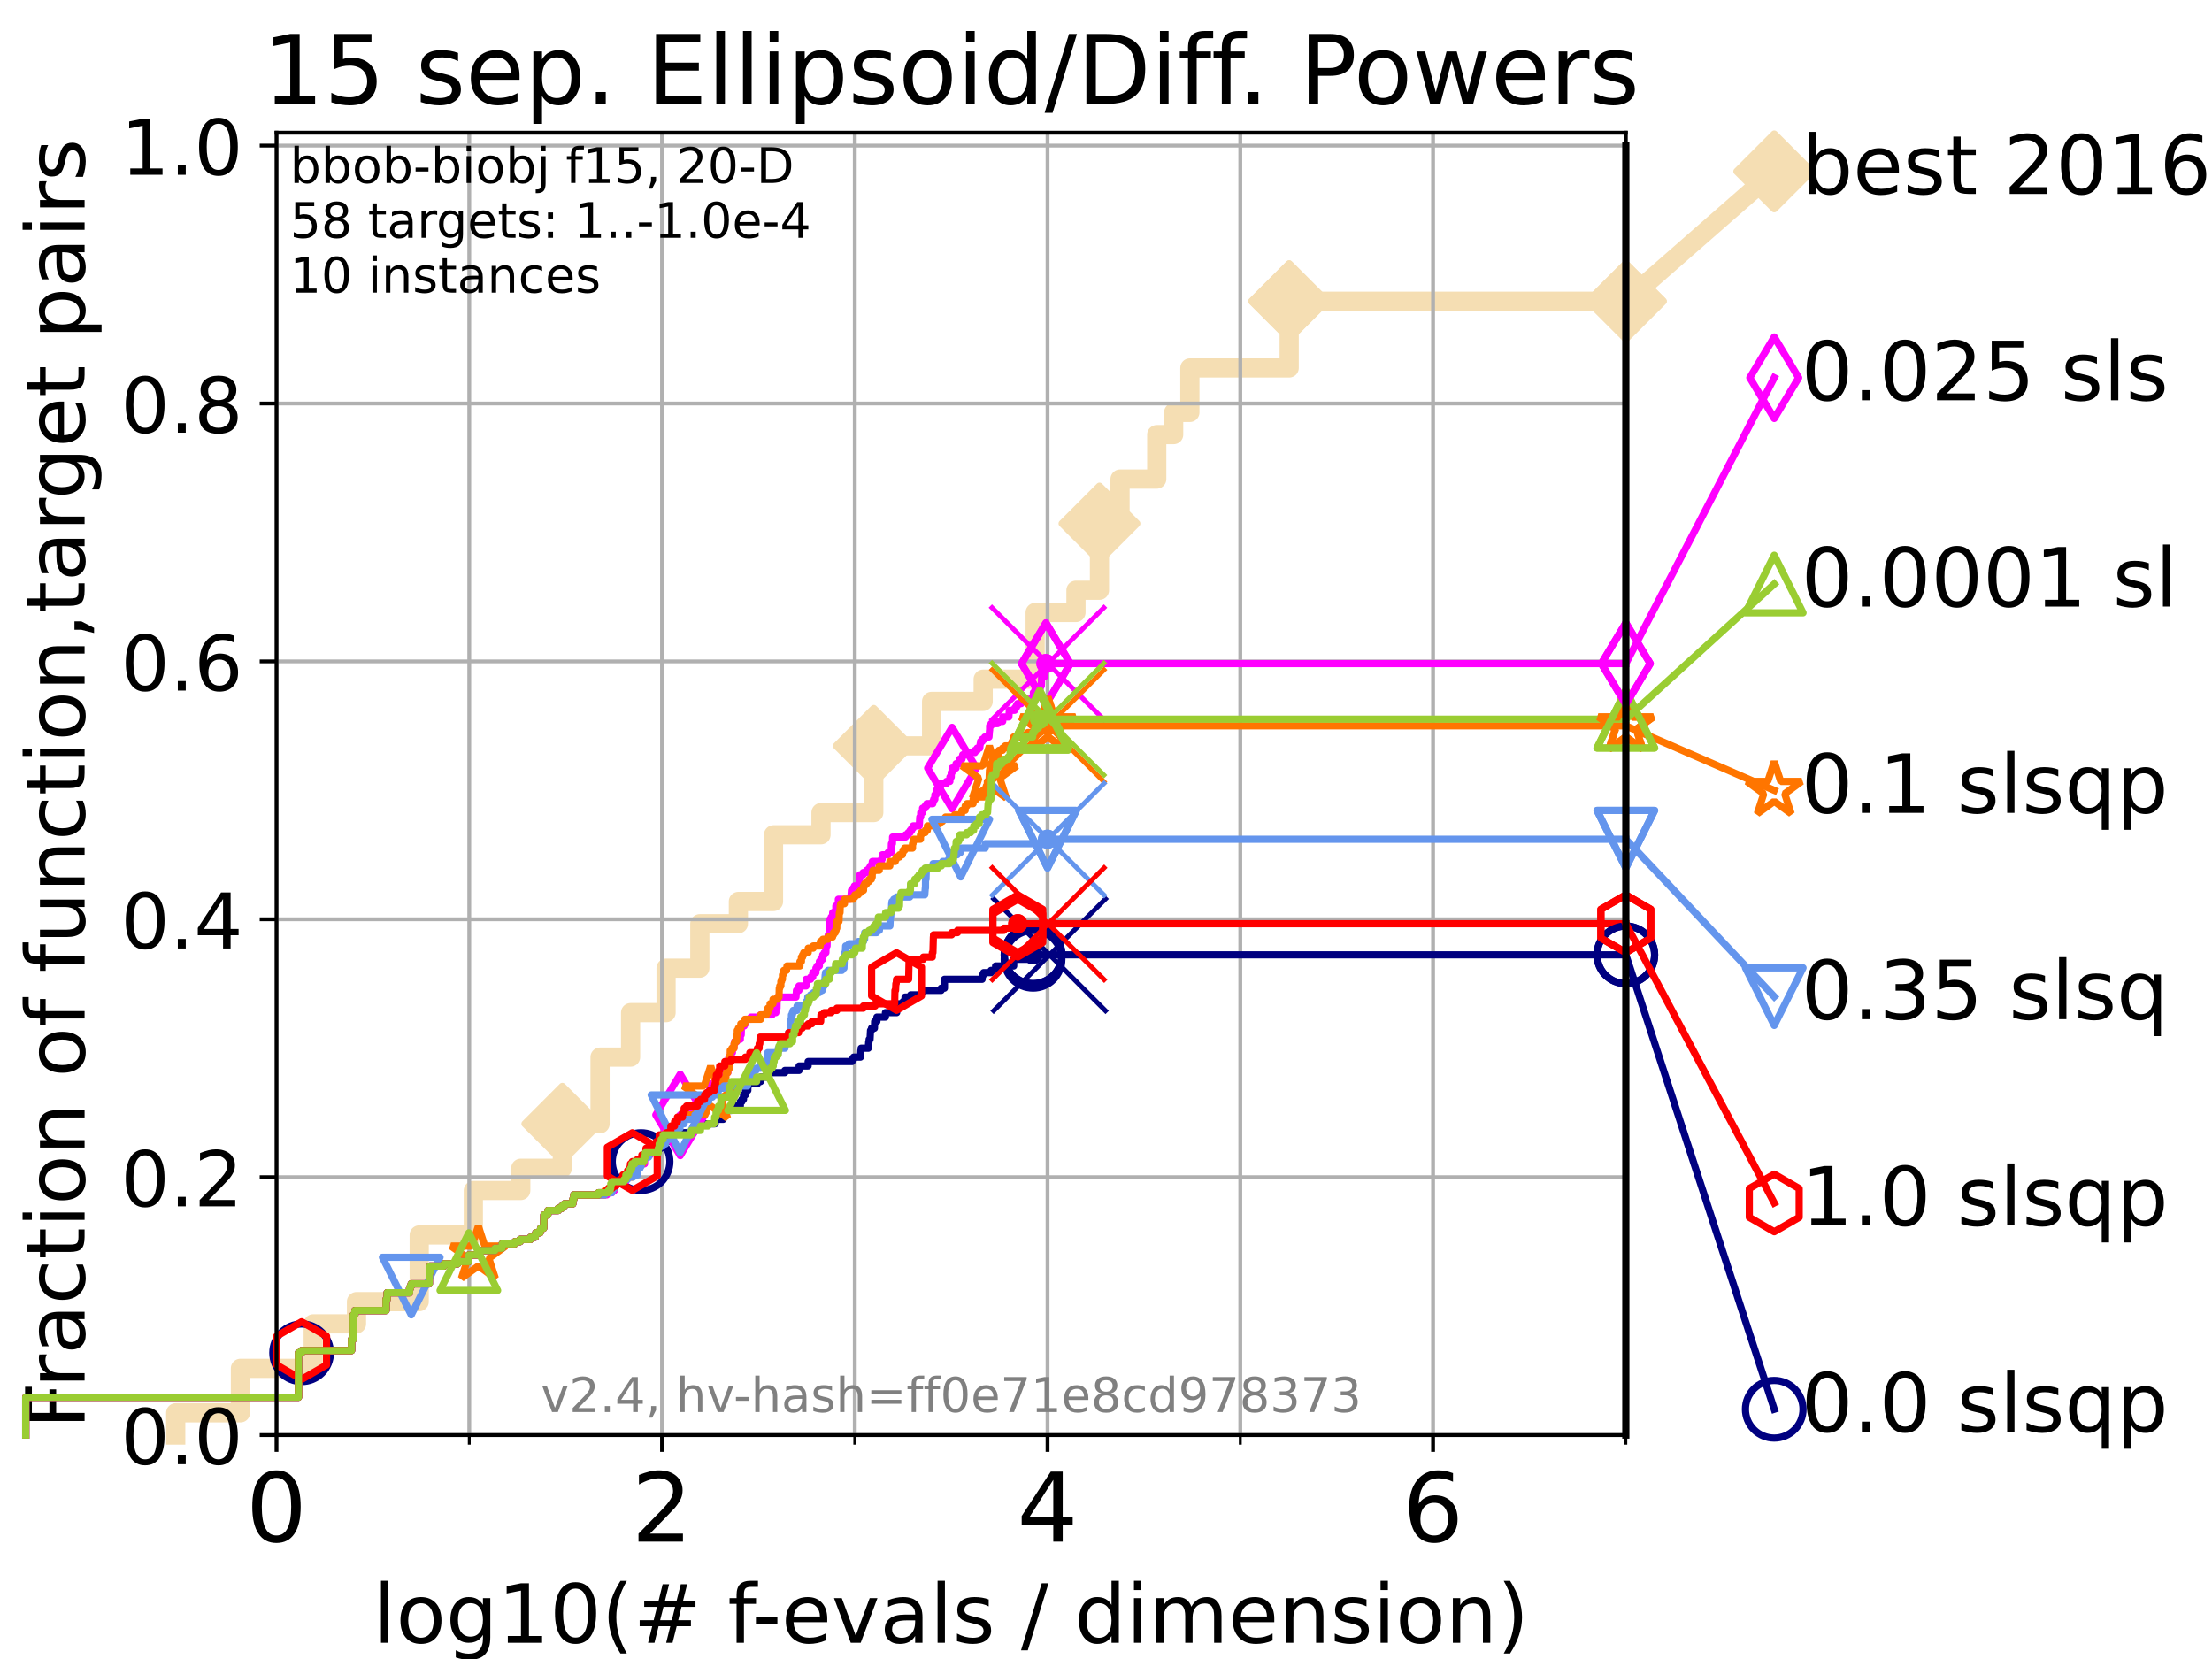 <?xml version="1.0" encoding="utf-8" standalone="no"?>
<!DOCTYPE svg PUBLIC "-//W3C//DTD SVG 1.1//EN"
  "http://www.w3.org/Graphics/SVG/1.1/DTD/svg11.dtd">
<!-- Created with matplotlib (https://matplotlib.org/) -->
<svg height="345.6pt" version="1.1" viewBox="0 0 460.8 345.6" width="460.8pt" xmlns="http://www.w3.org/2000/svg" xmlns:xlink="http://www.w3.org/1999/xlink">
 <defs>
  <style type="text/css">*{stroke-linecap:butt;stroke-linejoin:round;}</style>
 </defs>
 <g id="figure_1">
  <g id="patch_1">
   <path d="M 0 345.6 
L 460.8 345.6 
L 460.8 0 
L 0 0 
z
" style="fill:#ffffff;"/>
  </g>
  <g id="axes_1">
   <g id="patch_2">
    <path d="M 57.6 298.944 
L 338.688 298.944 
L 338.688 27.648 
L 57.6 27.648 
z
" style="fill:#ffffff;"/>
   </g>
   <g id="line2d_1">
    <path d="M 36.604 298.944 
L 36.604 294.313 
L 50.087 294.313 
L 50.087 285.05 
L 65.243 285.05 
L 65.243 275.788 
L 74.263 275.788 
L 74.263 271.157 
L 87.33 271.157 
L 87.33 257.263 
L 98.606 257.263 
L 98.606 248.001 
L 108.484 248.001 
L 108.484 243.37 
L 117.145 243.37 
L 117.145 234.107 
L 125.002 234.107 
L 125.002 220.214 
L 131.364 220.214 
L 131.364 210.951 
L 138.753 210.951 
L 138.753 201.689 
L 145.788 201.689 
L 145.788 192.426 
L 153.82 192.426 
L 153.82 187.795 
L 161.135 187.795 
L 161.135 173.901 
L 171.03 173.901 
L 171.03 169.27 
L 182.023 169.27 
L 182.023 155.377 
L 194.069 155.377 
L 194.069 146.114 
L 204.813 146.114 
L 204.813 141.483 
L 215.641 141.483 
L 215.641 127.589 
L 224.143 127.589 
L 224.143 122.958 
L 229.038 122.958 
L 229.038 109.065 
L 233.324 109.065 
L 233.324 99.802 
L 240.968 99.802 
L 240.968 90.54 
L 244.494 90.54 
L 244.494 85.909 
L 247.874 85.909 
L 247.874 76.646 
L 268.561 76.646 
L 268.561 62.753 
L 338.688 62.753 
" style="fill:none;stroke:#f5deb3;stroke-linecap:square;stroke-width:4;"/>
   </g>
   <g id="line2d_2">
    <defs>
     <path d="M 0 7.778 
L 7.778 0 
L 0 -7.778 
L -7.778 0 
z
" id="me9b1664870" style="stroke:#f5deb3;stroke-linejoin:miter;stroke-width:1.5;"/>
    </defs>
    <g>
     <use style="fill:#f5deb3;stroke:#f5deb3;stroke-linejoin:miter;stroke-width:1.5;" x="117.145" xlink:href="#me9b1664870" y="234.107"/>
     <use style="fill:#f5deb3;stroke:#f5deb3;stroke-linejoin:miter;stroke-width:1.5;" x="182.023" xlink:href="#me9b1664870" y="155.377"/>
     <use style="fill:#f5deb3;stroke:#f5deb3;stroke-linejoin:miter;stroke-width:1.5;" x="229.038" xlink:href="#me9b1664870" y="109.065"/>
     <use style="fill:#f5deb3;stroke:#f5deb3;stroke-linejoin:miter;stroke-width:1.5;" x="268.561" xlink:href="#me9b1664870" y="62.753"/>
     <use style="fill:#f5deb3;stroke:#f5deb3;stroke-linejoin:miter;stroke-width:1.5;" x="268.561" xlink:href="#me9b1664870" y="62.753"/>
     <use style="fill:#f5deb3;stroke:#f5deb3;stroke-linejoin:miter;stroke-width:1.5;" x="338.688" xlink:href="#me9b1664870" y="62.753"/>
    </g>
   </g>
   <g id="line2d_3">
    <path style="fill:none;stroke:#f5deb3;stroke-linecap:square;stroke-width:4;"/>
    <g/>
   </g>
   <g id="line2d_4">
    <path d="M 338.688 62.753 
L 369.608 35.706 
" style="fill:none;stroke:#f5deb3;stroke-linecap:square;stroke-width:4;"/>
    <g>
     <use style="fill:#f5deb3;stroke:#f5deb3;stroke-linejoin:miter;stroke-width:1.5;" x="338.688" xlink:href="#me9b1664870" y="62.753"/>
     <use style="fill:#f5deb3;stroke:#f5deb3;stroke-linejoin:miter;stroke-width:1.5;" x="369.608" xlink:href="#me9b1664870" y="35.706"/>
    </g>
   </g>
   <g id="matplotlib.axis_1">
    <g id="xtick_1">
     <g id="line2d_5">
      <path clip-path="url(#p607c680fc7)" d="M 57.6 298.944 
L 57.6 27.648 
" style="fill:none;stroke:#b0b0b0;stroke-linecap:square;stroke-width:0.8;"/>
     </g>
     <g id="line2d_6">
      <defs>
       <path d="M 0 0 
L 0 3.5 
" id="m7d28ff919f" style="stroke:#000000;stroke-width:0.8;"/>
      </defs>
      <g>
       <use style="stroke:#000000;stroke-width:0.8;" x="57.6" xlink:href="#m7d28ff919f" y="298.944"/>
      </g>
     </g>
     <g id="text_1">
      <!-- 0 -->
      <g transform="translate(51.237 321.141)scale(0.2 -0.2)">
       <defs>
        <path d="M 31.781 66.406 
Q 24.172 66.406 20.328 58.906 
Q 16.5 51.422 16.5 36.375 
Q 16.5 21.391 20.328 13.891 
Q 24.172 6.391 31.781 6.391 
Q 39.453 6.391 43.281 13.891 
Q 47.125 21.391 47.125 36.375 
Q 47.125 51.422 43.281 58.906 
Q 39.453 66.406 31.781 66.406 
z
M 31.781 74.219 
Q 44.047 74.219 50.516 64.516 
Q 56.984 54.828 56.984 36.375 
Q 56.984 17.969 50.516 8.266 
Q 44.047 -1.422 31.781 -1.422 
Q 19.531 -1.422 13.062 8.266 
Q 6.594 17.969 6.594 36.375 
Q 6.594 54.828 13.062 64.516 
Q 19.531 74.219 31.781 74.219 
z
" id="DejaVuSans-48"/>
       </defs>
       <use xlink:href="#DejaVuSans-48"/>
      </g>
     </g>
    </g>
    <g id="xtick_2">
     <g id="line2d_7">
      <path clip-path="url(#p607c680fc7)" d="M 137.911 298.944 
L 137.911 27.648 
" style="fill:none;stroke:#b0b0b0;stroke-linecap:square;stroke-width:0.8;"/>
     </g>
     <g id="line2d_8">
      <g>
       <use style="stroke:#000000;stroke-width:0.8;" x="137.911" xlink:href="#m7d28ff919f" y="298.944"/>
      </g>
     </g>
     <g id="text_2">
      <!-- 2 -->
      <g transform="translate(131.548 321.141)scale(0.2 -0.2)">
       <defs>
        <path d="M 19.188 8.297 
L 53.609 8.297 
L 53.609 0 
L 7.328 0 
L 7.328 8.297 
Q 12.938 14.109 22.625 23.891 
Q 32.328 33.688 34.812 36.531 
Q 39.547 41.844 41.422 45.531 
Q 43.312 49.219 43.312 52.781 
Q 43.312 58.594 39.234 62.25 
Q 35.156 65.922 28.609 65.922 
Q 23.969 65.922 18.812 64.312 
Q 13.672 62.703 7.812 59.422 
L 7.812 69.391 
Q 13.766 71.781 18.938 73 
Q 24.125 74.219 28.422 74.219 
Q 39.75 74.219 46.484 68.547 
Q 53.219 62.891 53.219 53.422 
Q 53.219 48.922 51.531 44.891 
Q 49.859 40.875 45.406 35.406 
Q 44.188 33.984 37.641 27.219 
Q 31.109 20.453 19.188 8.297 
z
" id="DejaVuSans-50"/>
       </defs>
       <use xlink:href="#DejaVuSans-50"/>
      </g>
     </g>
    </g>
    <g id="xtick_3">
     <g id="line2d_9">
      <path clip-path="url(#p607c680fc7)" d="M 218.222 298.944 
L 218.222 27.648 
" style="fill:none;stroke:#b0b0b0;stroke-linecap:square;stroke-width:0.8;"/>
     </g>
     <g id="line2d_10">
      <g>
       <use style="stroke:#000000;stroke-width:0.8;" x="218.222" xlink:href="#m7d28ff919f" y="298.944"/>
      </g>
     </g>
     <g id="text_3">
      <!-- 4 -->
      <g transform="translate(211.859 321.141)scale(0.2 -0.2)">
       <defs>
        <path d="M 37.797 64.312 
L 12.891 25.391 
L 37.797 25.391 
z
M 35.203 72.906 
L 47.609 72.906 
L 47.609 25.391 
L 58.016 25.391 
L 58.016 17.188 
L 47.609 17.188 
L 47.609 0 
L 37.797 0 
L 37.797 17.188 
L 4.891 17.188 
L 4.891 26.703 
z
" id="DejaVuSans-52"/>
       </defs>
       <use xlink:href="#DejaVuSans-52"/>
      </g>
     </g>
    </g>
    <g id="xtick_4">
     <g id="line2d_11">
      <path clip-path="url(#p607c680fc7)" d="M 298.533 298.944 
L 298.533 27.648 
" style="fill:none;stroke:#b0b0b0;stroke-linecap:square;stroke-width:0.8;"/>
     </g>
     <g id="line2d_12">
      <g>
       <use style="stroke:#000000;stroke-width:0.8;" x="298.533" xlink:href="#m7d28ff919f" y="298.944"/>
      </g>
     </g>
     <g id="text_4">
      <!-- 6 -->
      <g transform="translate(292.17 321.141)scale(0.2 -0.2)">
       <defs>
        <path d="M 33.016 40.375 
Q 26.375 40.375 22.484 35.828 
Q 18.609 31.297 18.609 23.391 
Q 18.609 15.531 22.484 10.953 
Q 26.375 6.391 33.016 6.391 
Q 39.656 6.391 43.531 10.953 
Q 47.406 15.531 47.406 23.391 
Q 47.406 31.297 43.531 35.828 
Q 39.656 40.375 33.016 40.375 
z
M 52.594 71.297 
L 52.594 62.312 
Q 48.875 64.062 45.094 64.984 
Q 41.312 65.922 37.594 65.922 
Q 27.828 65.922 22.672 59.328 
Q 17.531 52.734 16.797 39.406 
Q 19.672 43.656 24.016 45.922 
Q 28.375 48.188 33.594 48.188 
Q 44.578 48.188 50.953 41.516 
Q 57.328 34.859 57.328 23.391 
Q 57.328 12.156 50.688 5.359 
Q 44.047 -1.422 33.016 -1.422 
Q 20.359 -1.422 13.672 8.266 
Q 6.984 17.969 6.984 36.375 
Q 6.984 53.656 15.188 63.938 
Q 23.391 74.219 37.203 74.219 
Q 40.922 74.219 44.703 73.484 
Q 48.484 72.75 52.594 71.297 
z
" id="DejaVuSans-54"/>
       </defs>
       <use xlink:href="#DejaVuSans-54"/>
      </g>
     </g>
    </g>
    <g id="xtick_5">
     <g id="line2d_13">
      <path clip-path="url(#p607c680fc7)" d="M 97.755 298.944 
L 97.755 27.648 
" style="fill:none;stroke:#b0b0b0;stroke-linecap:square;stroke-width:0.8;"/>
     </g>
     <g id="line2d_14">
      <defs>
       <path d="M 0 0 
L 0 2 
" id="m5fc991f83c" style="stroke:#000000;stroke-width:0.6;"/>
      </defs>
      <g>
       <use style="stroke:#000000;stroke-width:0.6;" x="97.755" xlink:href="#m5fc991f83c" y="298.944"/>
      </g>
     </g>
    </g>
    <g id="xtick_6">
     <g id="line2d_15">
      <path clip-path="url(#p607c680fc7)" d="M 178.066 298.944 
L 178.066 27.648 
" style="fill:none;stroke:#b0b0b0;stroke-linecap:square;stroke-width:0.8;"/>
     </g>
     <g id="line2d_16">
      <g>
       <use style="stroke:#000000;stroke-width:0.6;" x="178.066" xlink:href="#m5fc991f83c" y="298.944"/>
      </g>
     </g>
    </g>
    <g id="xtick_7">
     <g id="line2d_17">
      <path clip-path="url(#p607c680fc7)" d="M 258.377 298.944 
L 258.377 27.648 
" style="fill:none;stroke:#b0b0b0;stroke-linecap:square;stroke-width:0.8;"/>
     </g>
     <g id="line2d_18">
      <g>
       <use style="stroke:#000000;stroke-width:0.6;" x="258.377" xlink:href="#m5fc991f83c" y="298.944"/>
      </g>
     </g>
    </g>
    <g id="xtick_8">
     <g id="line2d_19">
      <path clip-path="url(#p607c680fc7)" d="M 338.688 298.944 
L 338.688 27.648 
" style="fill:none;stroke:#b0b0b0;stroke-linecap:square;stroke-width:0.8;"/>
     </g>
     <g id="line2d_20">
      <g>
       <use style="stroke:#000000;stroke-width:0.6;" x="338.688" xlink:href="#m5fc991f83c" y="298.944"/>
      </g>
     </g>
    </g>
    <g id="text_5">
     <!-- log10(# f-evals / dimension) -->
     <g transform="translate(77.764 342.218)scale(0.17 -0.17)">
      <defs>
       <path d="M 9.422 75.984 
L 18.406 75.984 
L 18.406 0 
L 9.422 0 
z
" id="DejaVuSans-108"/>
       <path d="M 30.609 48.391 
Q 23.391 48.391 19.188 42.75 
Q 14.984 37.109 14.984 27.297 
Q 14.984 17.484 19.156 11.844 
Q 23.344 6.203 30.609 6.203 
Q 37.797 6.203 41.984 11.859 
Q 46.188 17.531 46.188 27.297 
Q 46.188 37.016 41.984 42.703 
Q 37.797 48.391 30.609 48.391 
z
M 30.609 56 
Q 42.328 56 49.016 48.375 
Q 55.719 40.766 55.719 27.297 
Q 55.719 13.875 49.016 6.219 
Q 42.328 -1.422 30.609 -1.422 
Q 18.844 -1.422 12.172 6.219 
Q 5.516 13.875 5.516 27.297 
Q 5.516 40.766 12.172 48.375 
Q 18.844 56 30.609 56 
z
" id="DejaVuSans-111"/>
       <path d="M 45.406 27.984 
Q 45.406 37.75 41.375 43.109 
Q 37.359 48.484 30.078 48.484 
Q 22.859 48.484 18.828 43.109 
Q 14.797 37.75 14.797 27.984 
Q 14.797 18.266 18.828 12.891 
Q 22.859 7.516 30.078 7.516 
Q 37.359 7.516 41.375 12.891 
Q 45.406 18.266 45.406 27.984 
z
M 54.391 6.781 
Q 54.391 -7.172 48.188 -13.984 
Q 42 -20.797 29.203 -20.797 
Q 24.469 -20.797 20.266 -20.094 
Q 16.062 -19.391 12.109 -17.922 
L 12.109 -9.188 
Q 16.062 -11.328 19.922 -12.344 
Q 23.781 -13.375 27.781 -13.375 
Q 36.625 -13.375 41.016 -8.766 
Q 45.406 -4.156 45.406 5.172 
L 45.406 9.625 
Q 42.625 4.781 38.281 2.391 
Q 33.938 0 27.875 0 
Q 17.828 0 11.672 7.656 
Q 5.516 15.328 5.516 27.984 
Q 5.516 40.672 11.672 48.328 
Q 17.828 56 27.875 56 
Q 33.938 56 38.281 53.609 
Q 42.625 51.219 45.406 46.391 
L 45.406 54.688 
L 54.391 54.688 
z
" id="DejaVuSans-103"/>
       <path d="M 12.406 8.297 
L 28.516 8.297 
L 28.516 63.922 
L 10.984 60.406 
L 10.984 69.391 
L 28.422 72.906 
L 38.281 72.906 
L 38.281 8.297 
L 54.391 8.297 
L 54.391 0 
L 12.406 0 
z
" id="DejaVuSans-49"/>
       <path d="M 31 75.875 
Q 24.469 64.656 21.281 53.656 
Q 18.109 42.672 18.109 31.391 
Q 18.109 20.125 21.312 9.062 
Q 24.516 -2 31 -13.188 
L 23.188 -13.188 
Q 15.875 -1.703 12.234 9.375 
Q 8.594 20.453 8.594 31.391 
Q 8.594 42.281 12.203 53.312 
Q 15.828 64.359 23.188 75.875 
z
" id="DejaVuSans-40"/>
       <path d="M 51.125 44 
L 36.922 44 
L 32.812 27.688 
L 47.125 27.688 
z
M 43.797 71.781 
L 38.719 51.516 
L 52.984 51.516 
L 58.109 71.781 
L 65.922 71.781 
L 60.891 51.516 
L 76.125 51.516 
L 76.125 44 
L 58.984 44 
L 54.984 27.688 
L 70.516 27.688 
L 70.516 20.219 
L 53.078 20.219 
L 48 0 
L 40.188 0 
L 45.219 20.219 
L 30.906 20.219 
L 25.875 0 
L 18.016 0 
L 23.094 20.219 
L 7.719 20.219 
L 7.719 27.688 
L 24.906 27.688 
L 29 44 
L 13.281 44 
L 13.281 51.516 
L 30.906 51.516 
L 35.891 71.781 
z
" id="DejaVuSans-35"/>
       <path id="DejaVuSans-32"/>
       <path d="M 37.109 75.984 
L 37.109 68.5 
L 28.516 68.5 
Q 23.688 68.5 21.797 66.547 
Q 19.922 64.594 19.922 59.516 
L 19.922 54.688 
L 34.719 54.688 
L 34.719 47.703 
L 19.922 47.703 
L 19.922 0 
L 10.891 0 
L 10.891 47.703 
L 2.297 47.703 
L 2.297 54.688 
L 10.891 54.688 
L 10.891 58.5 
Q 10.891 67.625 15.141 71.797 
Q 19.391 75.984 28.609 75.984 
z
" id="DejaVuSans-102"/>
       <path d="M 4.891 31.391 
L 31.203 31.391 
L 31.203 23.391 
L 4.891 23.391 
z
" id="DejaVuSans-45"/>
       <path d="M 56.203 29.594 
L 56.203 25.203 
L 14.891 25.203 
Q 15.484 15.922 20.484 11.062 
Q 25.484 6.203 34.422 6.203 
Q 39.594 6.203 44.453 7.469 
Q 49.312 8.734 54.109 11.281 
L 54.109 2.781 
Q 49.266 0.734 44.188 -0.344 
Q 39.109 -1.422 33.891 -1.422 
Q 20.797 -1.422 13.156 6.188 
Q 5.516 13.812 5.516 26.812 
Q 5.516 40.234 12.766 48.109 
Q 20.016 56 32.328 56 
Q 43.359 56 49.781 48.891 
Q 56.203 41.797 56.203 29.594 
z
M 47.219 32.234 
Q 47.125 39.594 43.094 43.984 
Q 39.062 48.391 32.422 48.391 
Q 24.906 48.391 20.391 44.141 
Q 15.875 39.891 15.188 32.172 
z
" id="DejaVuSans-101"/>
       <path d="M 2.984 54.688 
L 12.5 54.688 
L 29.594 8.797 
L 46.688 54.688 
L 56.203 54.688 
L 35.688 0 
L 23.484 0 
z
" id="DejaVuSans-118"/>
       <path d="M 34.281 27.484 
Q 23.391 27.484 19.188 25 
Q 14.984 22.516 14.984 16.5 
Q 14.984 11.719 18.141 8.906 
Q 21.297 6.109 26.703 6.109 
Q 34.188 6.109 38.703 11.406 
Q 43.219 16.703 43.219 25.484 
L 43.219 27.484 
z
M 52.203 31.203 
L 52.203 0 
L 43.219 0 
L 43.219 8.297 
Q 40.141 3.328 35.547 0.953 
Q 30.953 -1.422 24.312 -1.422 
Q 15.922 -1.422 10.953 3.297 
Q 6 8.016 6 15.922 
Q 6 25.141 12.172 29.828 
Q 18.359 34.516 30.609 34.516 
L 43.219 34.516 
L 43.219 35.406 
Q 43.219 41.609 39.141 45 
Q 35.062 48.391 27.688 48.391 
Q 23 48.391 18.547 47.266 
Q 14.109 46.141 10.016 43.891 
L 10.016 52.203 
Q 14.938 54.109 19.578 55.047 
Q 24.219 56 28.609 56 
Q 40.484 56 46.344 49.844 
Q 52.203 43.703 52.203 31.203 
z
" id="DejaVuSans-97"/>
       <path d="M 44.281 53.078 
L 44.281 44.578 
Q 40.484 46.531 36.375 47.5 
Q 32.281 48.484 27.875 48.484 
Q 21.188 48.484 17.844 46.438 
Q 14.5 44.391 14.5 40.281 
Q 14.5 37.156 16.891 35.375 
Q 19.281 33.594 26.516 31.984 
L 29.594 31.297 
Q 39.156 29.25 43.188 25.516 
Q 47.219 21.781 47.219 15.094 
Q 47.219 7.469 41.188 3.016 
Q 35.156 -1.422 24.609 -1.422 
Q 20.219 -1.422 15.453 -0.562 
Q 10.688 0.297 5.422 2 
L 5.422 11.281 
Q 10.406 8.688 15.234 7.391 
Q 20.062 6.109 24.812 6.109 
Q 31.156 6.109 34.562 8.281 
Q 37.984 10.453 37.984 14.406 
Q 37.984 18.062 35.516 20.016 
Q 33.062 21.969 24.703 23.781 
L 21.578 24.516 
Q 13.234 26.266 9.516 29.906 
Q 5.812 33.547 5.812 39.891 
Q 5.812 47.609 11.281 51.797 
Q 16.75 56 26.812 56 
Q 31.781 56 36.172 55.266 
Q 40.578 54.547 44.281 53.078 
z
" id="DejaVuSans-115"/>
       <path d="M 25.391 72.906 
L 33.688 72.906 
L 8.297 -9.281 
L 0 -9.281 
z
" id="DejaVuSans-47"/>
       <path d="M 45.406 46.391 
L 45.406 75.984 
L 54.391 75.984 
L 54.391 0 
L 45.406 0 
L 45.406 8.203 
Q 42.578 3.328 38.25 0.953 
Q 33.938 -1.422 27.875 -1.422 
Q 17.969 -1.422 11.734 6.484 
Q 5.516 14.406 5.516 27.297 
Q 5.516 40.188 11.734 48.094 
Q 17.969 56 27.875 56 
Q 33.938 56 38.25 53.625 
Q 42.578 51.266 45.406 46.391 
z
M 14.797 27.297 
Q 14.797 17.391 18.875 11.75 
Q 22.953 6.109 30.078 6.109 
Q 37.203 6.109 41.297 11.75 
Q 45.406 17.391 45.406 27.297 
Q 45.406 37.203 41.297 42.844 
Q 37.203 48.484 30.078 48.484 
Q 22.953 48.484 18.875 42.844 
Q 14.797 37.203 14.797 27.297 
z
" id="DejaVuSans-100"/>
       <path d="M 9.422 54.688 
L 18.406 54.688 
L 18.406 0 
L 9.422 0 
z
M 9.422 75.984 
L 18.406 75.984 
L 18.406 64.594 
L 9.422 64.594 
z
" id="DejaVuSans-105"/>
       <path d="M 52 44.188 
Q 55.375 50.25 60.062 53.125 
Q 64.75 56 71.094 56 
Q 79.641 56 84.281 50.016 
Q 88.922 44.047 88.922 33.016 
L 88.922 0 
L 79.891 0 
L 79.891 32.719 
Q 79.891 40.578 77.094 44.375 
Q 74.312 48.188 68.609 48.188 
Q 61.625 48.188 57.562 43.547 
Q 53.516 38.922 53.516 30.906 
L 53.516 0 
L 44.484 0 
L 44.484 32.719 
Q 44.484 40.625 41.703 44.406 
Q 38.922 48.188 33.109 48.188 
Q 26.219 48.188 22.156 43.531 
Q 18.109 38.875 18.109 30.906 
L 18.109 0 
L 9.078 0 
L 9.078 54.688 
L 18.109 54.688 
L 18.109 46.188 
Q 21.188 51.219 25.484 53.609 
Q 29.781 56 35.688 56 
Q 41.656 56 45.828 52.969 
Q 50 49.953 52 44.188 
z
" id="DejaVuSans-109"/>
       <path d="M 54.891 33.016 
L 54.891 0 
L 45.906 0 
L 45.906 32.719 
Q 45.906 40.484 42.875 44.328 
Q 39.844 48.188 33.797 48.188 
Q 26.516 48.188 22.312 43.547 
Q 18.109 38.922 18.109 30.906 
L 18.109 0 
L 9.078 0 
L 9.078 54.688 
L 18.109 54.688 
L 18.109 46.188 
Q 21.344 51.125 25.703 53.562 
Q 30.078 56 35.797 56 
Q 45.219 56 50.047 50.172 
Q 54.891 44.344 54.891 33.016 
z
" id="DejaVuSans-110"/>
       <path d="M 8.016 75.875 
L 15.828 75.875 
Q 23.141 64.359 26.781 53.312 
Q 30.422 42.281 30.422 31.391 
Q 30.422 20.453 26.781 9.375 
Q 23.141 -1.703 15.828 -13.188 
L 8.016 -13.188 
Q 14.5 -2 17.703 9.062 
Q 20.906 20.125 20.906 31.391 
Q 20.906 42.672 17.703 53.656 
Q 14.5 64.656 8.016 75.875 
z
" id="DejaVuSans-41"/>
      </defs>
      <use xlink:href="#DejaVuSans-108"/>
      <use x="27.783" xlink:href="#DejaVuSans-111"/>
      <use x="88.965" xlink:href="#DejaVuSans-103"/>
      <use x="152.441" xlink:href="#DejaVuSans-49"/>
      <use x="216.064" xlink:href="#DejaVuSans-48"/>
      <use x="279.688" xlink:href="#DejaVuSans-40"/>
      <use x="318.701" xlink:href="#DejaVuSans-35"/>
      <use x="402.49" xlink:href="#DejaVuSans-32"/>
      <use x="434.277" xlink:href="#DejaVuSans-102"/>
      <use x="463.982" xlink:href="#DejaVuSans-45"/>
      <use x="500.066" xlink:href="#DejaVuSans-101"/>
      <use x="561.59" xlink:href="#DejaVuSans-118"/>
      <use x="620.77" xlink:href="#DejaVuSans-97"/>
      <use x="682.049" xlink:href="#DejaVuSans-108"/>
      <use x="709.832" xlink:href="#DejaVuSans-115"/>
      <use x="761.932" xlink:href="#DejaVuSans-32"/>
      <use x="793.719" xlink:href="#DejaVuSans-47"/>
      <use x="827.41" xlink:href="#DejaVuSans-32"/>
      <use x="859.197" xlink:href="#DejaVuSans-100"/>
      <use x="922.674" xlink:href="#DejaVuSans-105"/>
      <use x="950.457" xlink:href="#DejaVuSans-109"/>
      <use x="1047.869" xlink:href="#DejaVuSans-101"/>
      <use x="1109.393" xlink:href="#DejaVuSans-110"/>
      <use x="1172.771" xlink:href="#DejaVuSans-115"/>
      <use x="1224.871" xlink:href="#DejaVuSans-105"/>
      <use x="1252.654" xlink:href="#DejaVuSans-111"/>
      <use x="1313.836" xlink:href="#DejaVuSans-110"/>
      <use x="1377.215" xlink:href="#DejaVuSans-41"/>
     </g>
    </g>
   </g>
   <g id="matplotlib.axis_2">
    <g id="ytick_1">
     <g id="line2d_21">
      <path clip-path="url(#p607c680fc7)" d="M 57.6 298.944 
L 338.688 298.944 
" style="fill:none;stroke:#b0b0b0;stroke-linecap:square;stroke-width:0.8;"/>
     </g>
     <g id="line2d_22">
      <defs>
       <path d="M 0 0 
L -3.5 0 
" id="mb881629f0a" style="stroke:#000000;stroke-width:0.8;"/>
      </defs>
      <g>
       <use style="stroke:#000000;stroke-width:0.8;" x="57.6" xlink:href="#mb881629f0a" y="298.944"/>
      </g>
     </g>
     <g id="text_6">
      <!-- 0.0 -->
      <g transform="translate(25.155 305.023)scale(0.16 -0.16)">
       <defs>
        <path d="M 10.688 12.406 
L 21 12.406 
L 21 0 
L 10.688 0 
z
" id="DejaVuSans-46"/>
       </defs>
       <use xlink:href="#DejaVuSans-48"/>
       <use x="63.623" xlink:href="#DejaVuSans-46"/>
       <use x="95.41" xlink:href="#DejaVuSans-48"/>
      </g>
     </g>
    </g>
    <g id="ytick_2">
     <g id="line2d_23">
      <path clip-path="url(#p607c680fc7)" d="M 57.6 245.222 
L 338.688 245.222 
" style="fill:none;stroke:#b0b0b0;stroke-linecap:square;stroke-width:0.8;"/>
     </g>
     <g id="line2d_24">
      <g>
       <use style="stroke:#000000;stroke-width:0.8;" x="57.6" xlink:href="#mb881629f0a" y="245.222"/>
      </g>
     </g>
     <g id="text_7">
      <!-- 0.2 -->
      <g transform="translate(25.155 251.301)scale(0.16 -0.16)">
       <use xlink:href="#DejaVuSans-48"/>
       <use x="63.623" xlink:href="#DejaVuSans-46"/>
       <use x="95.41" xlink:href="#DejaVuSans-50"/>
      </g>
     </g>
    </g>
    <g id="ytick_3">
     <g id="line2d_25">
      <path clip-path="url(#p607c680fc7)" d="M 57.6 191.5 
L 338.688 191.5 
" style="fill:none;stroke:#b0b0b0;stroke-linecap:square;stroke-width:0.8;"/>
     </g>
     <g id="line2d_26">
      <g>
       <use style="stroke:#000000;stroke-width:0.8;" x="57.6" xlink:href="#mb881629f0a" y="191.5"/>
      </g>
     </g>
     <g id="text_8">
      <!-- 0.4 -->
      <g transform="translate(25.155 197.579)scale(0.16 -0.16)">
       <use xlink:href="#DejaVuSans-48"/>
       <use x="63.623" xlink:href="#DejaVuSans-46"/>
       <use x="95.41" xlink:href="#DejaVuSans-52"/>
      </g>
     </g>
    </g>
    <g id="ytick_4">
     <g id="line2d_27">
      <path clip-path="url(#p607c680fc7)" d="M 57.6 137.778 
L 338.688 137.778 
" style="fill:none;stroke:#b0b0b0;stroke-linecap:square;stroke-width:0.8;"/>
     </g>
     <g id="line2d_28">
      <g>
       <use style="stroke:#000000;stroke-width:0.8;" x="57.6" xlink:href="#mb881629f0a" y="137.778"/>
      </g>
     </g>
     <g id="text_9">
      <!-- 0.6 -->
      <g transform="translate(25.155 143.857)scale(0.16 -0.16)">
       <use xlink:href="#DejaVuSans-48"/>
       <use x="63.623" xlink:href="#DejaVuSans-46"/>
       <use x="95.41" xlink:href="#DejaVuSans-54"/>
      </g>
     </g>
    </g>
    <g id="ytick_5">
     <g id="line2d_29">
      <path clip-path="url(#p607c680fc7)" d="M 57.6 84.056 
L 338.688 84.056 
" style="fill:none;stroke:#b0b0b0;stroke-linecap:square;stroke-width:0.8;"/>
     </g>
     <g id="line2d_30">
      <g>
       <use style="stroke:#000000;stroke-width:0.8;" x="57.6" xlink:href="#mb881629f0a" y="84.056"/>
      </g>
     </g>
     <g id="text_10">
      <!-- 0.8 -->
      <g transform="translate(25.155 90.135)scale(0.16 -0.16)">
       <defs>
        <path d="M 31.781 34.625 
Q 24.75 34.625 20.719 30.859 
Q 16.703 27.094 16.703 20.516 
Q 16.703 13.922 20.719 10.156 
Q 24.75 6.391 31.781 6.391 
Q 38.812 6.391 42.859 10.172 
Q 46.922 13.969 46.922 20.516 
Q 46.922 27.094 42.891 30.859 
Q 38.875 34.625 31.781 34.625 
z
M 21.922 38.812 
Q 15.578 40.375 12.031 44.719 
Q 8.5 49.078 8.5 55.328 
Q 8.5 64.062 14.719 69.141 
Q 20.953 74.219 31.781 74.219 
Q 42.672 74.219 48.875 69.141 
Q 55.078 64.062 55.078 55.328 
Q 55.078 49.078 51.531 44.719 
Q 48 40.375 41.703 38.812 
Q 48.828 37.156 52.797 32.312 
Q 56.781 27.484 56.781 20.516 
Q 56.781 9.906 50.312 4.234 
Q 43.844 -1.422 31.781 -1.422 
Q 19.734 -1.422 13.25 4.234 
Q 6.781 9.906 6.781 20.516 
Q 6.781 27.484 10.781 32.312 
Q 14.797 37.156 21.922 38.812 
z
M 18.312 54.391 
Q 18.312 48.734 21.844 45.562 
Q 25.391 42.391 31.781 42.391 
Q 38.141 42.391 41.719 45.562 
Q 45.312 48.734 45.312 54.391 
Q 45.312 60.062 41.719 63.234 
Q 38.141 66.406 31.781 66.406 
Q 25.391 66.406 21.844 63.234 
Q 18.312 60.062 18.312 54.391 
z
" id="DejaVuSans-56"/>
       </defs>
       <use xlink:href="#DejaVuSans-48"/>
       <use x="63.623" xlink:href="#DejaVuSans-46"/>
       <use x="95.41" xlink:href="#DejaVuSans-56"/>
      </g>
     </g>
    </g>
    <g id="ytick_6">
     <g id="line2d_31">
      <path clip-path="url(#p607c680fc7)" d="M 57.6 30.334 
L 338.688 30.334 
" style="fill:none;stroke:#b0b0b0;stroke-linecap:square;stroke-width:0.8;"/>
     </g>
     <g id="line2d_32">
      <g>
       <use style="stroke:#000000;stroke-width:0.8;" x="57.6" xlink:href="#mb881629f0a" y="30.334"/>
      </g>
     </g>
     <g id="text_11">
      <!-- 1.0 -->
      <g transform="translate(25.155 36.413)scale(0.16 -0.16)">
       <use xlink:href="#DejaVuSans-49"/>
       <use x="63.623" xlink:href="#DejaVuSans-46"/>
       <use x="95.41" xlink:href="#DejaVuSans-48"/>
      </g>
     </g>
    </g>
    <g id="text_12">
     <!-- Fraction of function,target pairs -->
     <g transform="translate(17.62 297.681)rotate(-90)scale(0.17 -0.17)">
      <defs>
       <path d="M 9.812 72.906 
L 51.703 72.906 
L 51.703 64.594 
L 19.672 64.594 
L 19.672 43.109 
L 48.578 43.109 
L 48.578 34.812 
L 19.672 34.812 
L 19.672 0 
L 9.812 0 
z
" id="DejaVuSans-70"/>
       <path d="M 41.109 46.297 
Q 39.594 47.172 37.812 47.578 
Q 36.031 48 33.891 48 
Q 26.266 48 22.188 43.047 
Q 18.109 38.094 18.109 28.812 
L 18.109 0 
L 9.078 0 
L 9.078 54.688 
L 18.109 54.688 
L 18.109 46.188 
Q 20.953 51.172 25.484 53.578 
Q 30.031 56 36.531 56 
Q 37.453 56 38.578 55.875 
Q 39.703 55.766 41.062 55.516 
z
" id="DejaVuSans-114"/>
       <path d="M 48.781 52.594 
L 48.781 44.188 
Q 44.969 46.297 41.141 47.344 
Q 37.312 48.391 33.406 48.391 
Q 24.656 48.391 19.812 42.844 
Q 14.984 37.312 14.984 27.297 
Q 14.984 17.281 19.812 11.734 
Q 24.656 6.203 33.406 6.203 
Q 37.312 6.203 41.141 7.25 
Q 44.969 8.297 48.781 10.406 
L 48.781 2.094 
Q 45.016 0.344 40.984 -0.531 
Q 36.969 -1.422 32.422 -1.422 
Q 20.062 -1.422 12.781 6.344 
Q 5.516 14.109 5.516 27.297 
Q 5.516 40.672 12.859 48.328 
Q 20.219 56 33.016 56 
Q 37.156 56 41.109 55.141 
Q 45.062 54.297 48.781 52.594 
z
" id="DejaVuSans-99"/>
       <path d="M 18.312 70.219 
L 18.312 54.688 
L 36.812 54.688 
L 36.812 47.703 
L 18.312 47.703 
L 18.312 18.016 
Q 18.312 11.328 20.141 9.422 
Q 21.969 7.516 27.594 7.516 
L 36.812 7.516 
L 36.812 0 
L 27.594 0 
Q 17.188 0 13.234 3.875 
Q 9.281 7.766 9.281 18.016 
L 9.281 47.703 
L 2.688 47.703 
L 2.688 54.688 
L 9.281 54.688 
L 9.281 70.219 
z
" id="DejaVuSans-116"/>
       <path d="M 8.5 21.578 
L 8.5 54.688 
L 17.484 54.688 
L 17.484 21.922 
Q 17.484 14.156 20.5 10.266 
Q 23.531 6.391 29.594 6.391 
Q 36.859 6.391 41.078 11.031 
Q 45.312 15.672 45.312 23.688 
L 45.312 54.688 
L 54.297 54.688 
L 54.297 0 
L 45.312 0 
L 45.312 8.406 
Q 42.047 3.422 37.719 1 
Q 33.406 -1.422 27.688 -1.422 
Q 18.266 -1.422 13.375 4.438 
Q 8.5 10.297 8.5 21.578 
z
M 31.109 56 
z
" id="DejaVuSans-117"/>
       <path d="M 11.719 12.406 
L 22.016 12.406 
L 22.016 4 
L 14.016 -11.625 
L 7.719 -11.625 
L 11.719 4 
z
" id="DejaVuSans-44"/>
       <path d="M 18.109 8.203 
L 18.109 -20.797 
L 9.078 -20.797 
L 9.078 54.688 
L 18.109 54.688 
L 18.109 46.391 
Q 20.953 51.266 25.266 53.625 
Q 29.594 56 35.594 56 
Q 45.562 56 51.781 48.094 
Q 58.016 40.188 58.016 27.297 
Q 58.016 14.406 51.781 6.484 
Q 45.562 -1.422 35.594 -1.422 
Q 29.594 -1.422 25.266 0.953 
Q 20.953 3.328 18.109 8.203 
z
M 48.688 27.297 
Q 48.688 37.203 44.609 42.844 
Q 40.531 48.484 33.406 48.484 
Q 26.266 48.484 22.188 42.844 
Q 18.109 37.203 18.109 27.297 
Q 18.109 17.391 22.188 11.75 
Q 26.266 6.109 33.406 6.109 
Q 40.531 6.109 44.609 11.75 
Q 48.688 17.391 48.688 27.297 
z
" id="DejaVuSans-112"/>
      </defs>
      <use xlink:href="#DejaVuSans-70"/>
      <use x="50.27" xlink:href="#DejaVuSans-114"/>
      <use x="91.383" xlink:href="#DejaVuSans-97"/>
      <use x="152.662" xlink:href="#DejaVuSans-99"/>
      <use x="207.643" xlink:href="#DejaVuSans-116"/>
      <use x="246.852" xlink:href="#DejaVuSans-105"/>
      <use x="274.635" xlink:href="#DejaVuSans-111"/>
      <use x="335.816" xlink:href="#DejaVuSans-110"/>
      <use x="399.195" xlink:href="#DejaVuSans-32"/>
      <use x="430.982" xlink:href="#DejaVuSans-111"/>
      <use x="492.164" xlink:href="#DejaVuSans-102"/>
      <use x="527.369" xlink:href="#DejaVuSans-32"/>
      <use x="559.156" xlink:href="#DejaVuSans-102"/>
      <use x="594.361" xlink:href="#DejaVuSans-117"/>
      <use x="657.74" xlink:href="#DejaVuSans-110"/>
      <use x="721.119" xlink:href="#DejaVuSans-99"/>
      <use x="776.1" xlink:href="#DejaVuSans-116"/>
      <use x="815.309" xlink:href="#DejaVuSans-105"/>
      <use x="843.092" xlink:href="#DejaVuSans-111"/>
      <use x="904.273" xlink:href="#DejaVuSans-110"/>
      <use x="967.652" xlink:href="#DejaVuSans-44"/>
      <use x="999.439" xlink:href="#DejaVuSans-116"/>
      <use x="1038.648" xlink:href="#DejaVuSans-97"/>
      <use x="1099.928" xlink:href="#DejaVuSans-114"/>
      <use x="1139.291" xlink:href="#DejaVuSans-103"/>
      <use x="1202.768" xlink:href="#DejaVuSans-101"/>
      <use x="1264.291" xlink:href="#DejaVuSans-116"/>
      <use x="1303.5" xlink:href="#DejaVuSans-32"/>
      <use x="1335.287" xlink:href="#DejaVuSans-112"/>
      <use x="1398.764" xlink:href="#DejaVuSans-97"/>
      <use x="1460.043" xlink:href="#DejaVuSans-105"/>
      <use x="1487.826" xlink:href="#DejaVuSans-114"/>
      <use x="1528.939" xlink:href="#DejaVuSans-115"/>
     </g>
    </g>
   </g>
   <g id="line2d_33">
    <defs>
     <path d="M 0 1.5 
C 0.398 1.5 0.779 1.342 1.061 1.061 
C 1.342 0.779 1.5 0.398 1.5 0 
C 1.5 -0.398 1.342 -0.779 1.061 -1.061 
C 0.779 -1.342 0.398 -1.5 0 -1.5 
C -0.398 -1.5 -0.779 -1.342 -1.061 -1.061 
C -1.342 -0.779 -1.5 -0.398 -1.5 0 
C -1.5 0.398 -1.342 0.779 -1.061 1.061 
C -0.779 1.342 -0.398 1.5 0 1.5 
z
" id="me236afdfa8" style="stroke:#f5deb3;"/>
    </defs>
    <g>
     <use style="fill:#f5deb3;stroke:#f5deb3;" x="268.561" xlink:href="#me236afdfa8" y="62.753"/>
     <use style="fill:#f5deb3;stroke:#f5deb3;" x="268.561" xlink:href="#me236afdfa8" y="62.753"/>
    </g>
   </g>
   <g id="line2d_34">
    <defs>
     <path d="M 0 1.5 
C 0.398 1.5 0.779 1.342 1.061 1.061 
C 1.342 0.779 1.5 0.398 1.5 0 
C 1.5 -0.398 1.342 -0.779 1.061 -1.061 
C 0.779 -1.342 0.398 -1.5 0 -1.5 
C -0.398 -1.5 -0.779 -1.342 -1.061 -1.061 
C -1.342 -0.779 -1.5 -0.398 -1.5 0 
C -1.5 0.398 -1.342 0.779 -1.061 1.061 
C -0.779 1.342 -0.398 1.5 0 1.5 
z
" id="m6f29713ff1" style="stroke:#000080;"/>
    </defs>
    <g>
     <use style="fill:#000080;stroke:#000080;" x="215.2" xlink:href="#m6f29713ff1" y="198.91"/>
     <use style="fill:#000080;stroke:#000080;" x="215.2" xlink:href="#m6f29713ff1" y="198.91"/>
    </g>
   </g>
   <g id="line2d_35">
    <path d="M 5.357 298.944 
L 5.357 291.071 
L 62.175 291.071 
L 62.175 281.809 
L 62.834 281.809 
L 62.834 281.345 
L 73.227 281.345 
L 73.227 279.03 
L 73.579 279.03 
L 73.579 273.935 
L 73.925 273.935 
L 73.925 273.009 
L 80.416 273.009 
L 80.416 270.694 
L 80.65 270.694 
L 80.65 269.304 
L 85.315 269.304 
L 85.315 268.378 
L 85.492 268.378 
L 85.492 267.915 
L 85.667 267.915 
L 85.667 267.452 
L 89.419 267.452 
L 89.419 265.136 
L 89.559 265.136 
L 89.559 263.747 
L 92.504 263.747 
L 92.504 263.284 
L 95.327 263.284 
L 95.327 262.821 
L 97.668 262.821 
L 97.668 261.431 
L 99.654 261.431 
L 99.654 260.505 
L 103.118 260.505 
L 103.118 260.042 
L 104.592 260.042 
L 104.592 259.116 
L 107.264 259.116 
L 107.264 258.653 
L 108.342 258.653 
L 108.342 258.189 
L 110.527 258.189 
L 110.527 257.726 
L 111.506 257.726 
L 111.506 257.263 
L 111.624 257.263 
L 111.624 256.8 
L 112.507 256.8 
L 112.507 256.337 
L 112.619 256.337 
L 112.619 255.874 
L 113.24 255.874 
L 113.311 253.095 
L 114.114 253.095 
L 114.148 252.169 
L 116.293 252.169 
L 116.293 251.706 
L 117.059 251.706 
L 117.059 251.243 
L 117.57 251.243 
L 117.57 250.779 
L 119.326 250.779 
L 119.326 249.853 
L 119.528 249.853 
L 119.528 248.927 
L 124.707 248.927 
L 124.707 248.464 
L 126.723 248.464 
L 126.723 248.001 
L 127.908 248.001 
L 127.908 247.538 
L 128.047 247.538 
L 128.047 246.611 
L 128.396 246.611 
L 128.396 246.148 
L 130.114 246.148 
L 130.114 245.222 
L 130.371 245.222 
L 130.371 244.759 
L 131.005 244.759 
L 131.005 244.296 
L 131.3 244.296 
L 131.3 243.833 
L 131.703 243.833 
L 131.703 243.37 
L 132.267 243.37 
L 132.267 242.906 
L 132.53 242.906 
L 132.53 242.443 
L 133.544 242.443 
L 133.623 241.517 
L 134.171 241.517 
L 134.171 241.054 
L 134.693 241.054 
L 134.693 240.128 
L 135.066 240.128 
L 135.066 239.201 
L 137.736 239.201 
L 137.736 238.275 
L 138.502 238.275 
L 138.502 237.812 
L 139.131 237.812 
L 139.213 235.96 
L 144.481 235.96 
L 144.487 234.57 
L 144.889 234.57 
L 144.889 234.107 
L 148.985 234.107 
L 148.985 233.181 
L 150.649 233.181 
L 150.649 232.255 
L 151.215 232.255 
L 151.215 231.328 
L 152.421 231.328 
L 152.421 230.402 
L 154.229 230.402 
L 154.229 229.476 
L 154.568 229.476 
L 154.568 229.013 
L 154.887 229.013 
L 154.887 228.087 
L 155.3 228.087 
L 155.3 227.16 
L 155.789 227.16 
L 155.789 226.234 
L 155.923 226.234 
L 155.923 225.771 
L 157.787 225.771 
L 157.787 225.308 
L 158.442 225.308 
L 158.442 224.382 
L 160.072 224.382 
L 160.072 223.455 
L 163.504 223.455 
L 163.504 222.992 
L 166.465 222.992 
L 166.465 222.066 
L 168.346 222.066 
L 168.346 221.14 
L 177.494 221.14 
L 177.494 220.677 
L 177.823 220.677 
L 177.823 220.214 
L 179.257 220.214 
L 179.329 218.824 
L 179.383 218.824 
L 179.383 218.361 
L 180.885 218.361 
L 180.972 216.972 
L 181.053 216.972 
L 181.053 216.509 
L 181.247 216.509 
L 181.343 214.656 
L 181.551 214.656 
L 181.551 214.193 
L 182.166 214.193 
L 182.2 212.804 
L 182.673 212.804 
L 182.673 211.877 
L 184.45 211.877 
L 184.45 210.951 
L 186.798 210.951 
L 186.9 209.562 
L 187.258 209.562 
L 187.258 209.099 
L 188.147 209.099 
L 188.147 208.635 
L 188.534 208.635 
L 188.534 207.709 
L 189.717 207.709 
L 189.717 207.246 
L 191.862 207.246 
L 191.862 206.783 
L 192.129 206.783 
L 192.129 206.32 
L 196.06 206.32 
L 196.06 205.857 
L 196.743 205.857 
L 196.749 204.004 
L 204.594 204.004 
L 204.675 203.078 
L 204.907 203.078 
L 204.907 202.615 
L 206.451 202.615 
L 206.451 202.152 
L 207.403 202.152 
L 207.403 201.226 
L 211.166 201.226 
L 211.177 199.836 
L 215.2 199.836 
L 215.2 198.91 
L 338.688 198.91 
L 338.688 198.91 
" style="fill:none;stroke:#000080;stroke-linecap:square;stroke-width:1.5;"/>
   </g>
   <g id="line2d_36">
    <defs>
     <path d="M 0 6 
C 1.591 6 3.117 5.368 4.243 4.243 
C 5.368 3.117 6 1.591 6 0 
C 6 -1.591 5.368 -3.117 4.243 -4.243 
C 3.117 -5.368 1.591 -6 0 -6 
C -1.591 -6 -3.117 -5.368 -4.243 -4.243 
C -5.368 -3.117 -6 -1.591 -6 0 
C -6 1.591 -5.368 3.117 -4.243 4.243 
C -3.117 5.368 -1.591 6 0 6 
z
" id="m962a9a5c0f" style="stroke:#000080;stroke-width:1.5;"/>
    </defs>
    <g>
     <use style="fill-opacity:0;stroke:#000080;stroke-width:1.5;" x="62.834" xlink:href="#m962a9a5c0f" y="281.809"/>
     <use style="fill-opacity:0;stroke:#000080;stroke-width:1.5;" x="133.544" xlink:href="#m962a9a5c0f" y="241.98"/>
     <use style="fill-opacity:0;stroke:#000080;stroke-width:1.5;" x="215.2" xlink:href="#m962a9a5c0f" y="199.836"/>
     <use style="fill-opacity:0;stroke:#000080;stroke-width:1.5;" x="215.2" xlink:href="#m962a9a5c0f" y="198.91"/>
     <use style="fill-opacity:0;stroke:#000080;stroke-width:1.5;" x="215.2" xlink:href="#m962a9a5c0f" y="198.91"/>
     <use style="fill-opacity:0;stroke:#000080;stroke-width:1.5;" x="338.688" xlink:href="#m962a9a5c0f" y="198.91"/>
    </g>
   </g>
   <g id="line2d_37">
    <path style="fill:none;stroke:#000080;stroke-linecap:square;stroke-width:1.5;"/>
    <g/>
   </g>
   <g id="line2d_38">
    <path clip-path="url(#p607c680fc7)" d="M 218.646 198.91 
" style="fill:none;stroke:#000080;stroke-linecap:square;stroke-width:1.5;"/>
    <defs>
     <path d="M -12 12 
L 12 -12 
M -12 -12 
L 12 12 
" id="m0b6ae2ed22" style="stroke:#000080;"/>
    </defs>
    <g clip-path="url(#p607c680fc7)">
     <use style="fill:#000080;stroke:#000080;" x="218.646" xlink:href="#m0b6ae2ed22" y="198.91"/>
    </g>
   </g>
   <g id="line2d_39">
    <defs>
     <path d="M 0 1.5 
C 0.398 1.5 0.779 1.342 1.061 1.061 
C 1.342 0.779 1.5 0.398 1.5 0 
C 1.5 -0.398 1.342 -0.779 1.061 -1.061 
C 0.779 -1.342 0.398 -1.5 0 -1.5 
C -0.398 -1.5 -0.779 -1.342 -1.061 -1.061 
C -1.342 -0.779 -1.5 -0.398 -1.5 0 
C -1.5 0.398 -1.342 0.779 -1.061 1.061 
C -0.779 1.342 -0.398 1.5 0 1.5 
z
" id="me4f2fd9ed3" style="stroke:#ff00ff;"/>
    </defs>
    <g>
     <use style="fill:#ff00ff;stroke:#ff00ff;" x="217.891" xlink:href="#me4f2fd9ed3" y="138.241"/>
     <use style="fill:#ff00ff;stroke:#ff00ff;" x="217.891" xlink:href="#me4f2fd9ed3" y="138.241"/>
    </g>
   </g>
   <g id="line2d_40">
    <path d="M 5.357 298.944 
L 5.357 291.071 
L 62.175 291.071 
L 62.175 281.809 
L 62.834 281.809 
L 62.834 281.345 
L 73.227 281.345 
L 73.227 279.03 
L 73.579 279.03 
L 73.579 273.935 
L 73.925 273.935 
L 73.925 273.009 
L 80.416 273.009 
L 80.416 270.694 
L 80.65 270.694 
L 80.65 269.304 
L 85.315 269.304 
L 85.315 268.378 
L 85.492 268.378 
L 85.492 267.915 
L 85.667 267.915 
L 85.667 267.452 
L 89.419 267.452 
L 89.419 265.136 
L 89.559 265.136 
L 89.559 263.747 
L 92.504 263.747 
L 92.504 263.284 
L 95.327 263.284 
L 95.327 262.821 
L 97.668 262.821 
L 97.668 261.431 
L 99.654 261.431 
L 99.654 260.505 
L 103.118 260.505 
L 103.118 260.042 
L 104.592 260.042 
L 104.592 259.116 
L 107.264 259.116 
L 107.264 258.653 
L 108.342 258.653 
L 108.342 258.189 
L 110.527 258.189 
L 110.527 257.726 
L 111.506 257.726 
L 111.506 257.263 
L 111.624 257.263 
L 111.624 256.8 
L 112.507 256.8 
L 112.507 256.337 
L 112.619 256.337 
L 112.619 255.874 
L 113.24 255.874 
L 113.311 253.095 
L 114.114 253.095 
L 114.148 252.169 
L 116.293 252.169 
L 116.293 251.706 
L 117.059 251.706 
L 117.059 251.243 
L 117.57 251.243 
L 117.57 250.779 
L 119.326 250.779 
L 119.326 249.853 
L 119.528 249.853 
L 119.528 248.927 
L 126.423 248.927 
L 126.423 248.464 
L 127.501 248.464 
L 127.501 248.001 
L 127.985 248.001 
L 127.985 247.075 
L 128.291 247.075 
L 128.291 246.611 
L 129.977 246.611 
L 129.977 246.148 
L 130.371 246.148 
L 130.412 244.759 
L 130.979 244.759 
L 131.005 243.833 
L 132.23 243.833 
L 132.23 243.37 
L 132.351 243.37 
L 132.351 242.906 
L 133.33 242.906 
L 133.33 242.443 
L 134.279 242.443 
L 134.279 241.517 
L 134.407 241.517 
L 134.407 241.054 
L 134.766 241.054 
L 134.766 240.591 
L 135.442 240.591 
L 135.442 240.128 
L 135.652 240.128 
L 135.652 239.665 
L 137.144 239.665 
L 137.144 238.738 
L 137.271 238.738 
L 137.271 237.812 
L 137.55 237.812 
L 137.55 236.886 
L 138.927 236.886 
L 138.927 235.96 
L 140.922 235.96 
L 140.922 235.033 
L 141.436 235.033 
L 141.436 234.107 
L 141.648 234.107 
L 141.704 232.255 
L 142.766 232.255 
L 142.766 231.792 
L 143.909 231.792 
L 143.909 230.865 
L 144.665 230.865 
L 144.665 230.402 
L 145.91 230.402 
L 145.91 229.939 
L 146.974 229.939 
L 146.974 229.476 
L 147.18 229.476 
L 147.18 228.55 
L 147.369 228.55 
L 147.369 227.623 
L 147.844 227.623 
L 147.844 226.697 
L 147.996 226.697 
L 147.996 225.771 
L 149.633 225.771 
L 149.633 225.308 
L 150.611 225.308 
L 150.611 224.382 
L 150.737 224.382 
L 150.737 223.455 
L 151.629 223.455 
L 151.629 222.529 
L 151.76 222.529 
L 151.831 220.214 
L 152.207 220.214 
L 152.207 219.287 
L 152.576 219.287 
L 152.576 218.361 
L 152.885 218.361 
L 152.966 217.435 
L 153.036 217.435 
L 153.036 216.972 
L 153.506 216.972 
L 153.506 216.509 
L 154.219 216.509 
L 154.219 215.582 
L 154.406 215.582 
L 154.453 213.73 
L 155.041 213.73 
L 155.041 213.267 
L 155.329 213.267 
L 155.329 212.34 
L 156.437 212.34 
L 156.437 211.877 
L 158.428 211.877 
L 158.428 211.414 
L 160.835 211.414 
L 160.835 210.951 
L 161.63 210.951 
L 161.63 210.025 
L 161.865 210.025 
L 161.898 208.172 
L 162.013 208.172 
L 162.013 207.709 
L 165.822 207.709 
L 165.919 206.32 
L 166.438 206.32 
L 166.438 205.394 
L 167.927 205.394 
L 167.93 204.004 
L 168.875 204.004 
L 168.875 203.541 
L 169.313 203.541 
L 169.313 202.615 
L 169.969 202.615 
L 169.969 201.689 
L 170.206 201.689 
L 170.206 201.226 
L 170.689 201.226 
L 170.689 200.299 
L 170.982 200.299 
L 170.982 199.836 
L 171.387 199.836 
L 171.387 198.91 
L 171.702 198.91 
L 171.702 198.447 
L 172.053 198.447 
L 172.081 197.057 
L 172.297 197.057 
L 172.324 195.668 
L 172.43 195.668 
L 172.529 194.742 
L 172.775 194.742 
L 172.882 191.963 
L 172.895 191.963 
L 172.895 191.5 
L 173.152 191.5 
L 173.152 191.037 
L 173.46 191.037 
L 173.46 190.111 
L 174.008 190.111 
L 174.008 189.648 
L 174.121 189.648 
L 174.121 188.721 
L 174.497 188.721 
L 174.497 188.258 
L 174.641 188.258 
L 174.641 187.332 
L 177.059 187.332 
L 177.059 186.869 
L 177.263 186.869 
L 177.369 185.479 
L 177.729 185.479 
L 177.729 185.016 
L 177.994 185.016 
L 177.994 184.553 
L 178.858 184.553 
L 178.858 184.09 
L 179.042 184.09 
L 179.111 182.238 
L 179.811 182.238 
L 179.811 181.775 
L 180.517 181.775 
L 180.517 181.311 
L 181.051 181.311 
L 181.051 180.848 
L 181.307 180.848 
L 181.307 180.385 
L 181.624 180.385 
L 181.725 179.459 
L 183.609 179.459 
L 183.609 178.996 
L 183.775 178.996 
L 183.792 178.07 
L 184.991 178.07 
L 184.991 177.606 
L 185.638 177.606 
L 185.701 175.754 
L 185.909 175.754 
L 185.944 174.365 
L 188.645 174.365 
L 188.645 173.901 
L 189.218 173.901 
L 189.218 173.438 
L 189.605 173.438 
L 189.605 172.975 
L 189.928 172.975 
L 189.928 172.512 
L 190.222 172.512 
L 190.222 172.049 
L 191.5 172.049 
L 191.607 170.196 
L 191.802 170.196 
L 191.802 169.27 
L 192.187 169.27 
L 192.187 168.344 
L 192.736 168.344 
L 192.736 167.881 
L 193.058 167.881 
L 193.058 167.418 
L 194.322 167.418 
L 194.322 166.955 
L 194.505 166.955 
L 194.505 166.492 
L 194.752 166.492 
L 194.752 165.565 
L 195.026 165.565 
L 195.026 164.639 
L 195.463 164.639 
L 195.463 163.713 
L 196.029 163.713 
L 196.029 163.25 
L 197.156 163.25 
L 197.156 162.787 
L 197.879 162.787 
L 197.883 161.86 
L 198.162 161.86 
L 198.162 160.934 
L 198.335 160.934 
L 198.335 160.008 
L 199.16 160.008 
L 199.16 159.082 
L 199.848 159.082 
L 199.848 158.155 
L 200.399 158.155 
L 200.399 157.692 
L 200.546 157.692 
L 200.546 157.229 
L 201.637 157.229 
L 201.637 156.766 
L 203.088 156.766 
L 203.088 156.303 
L 203.563 156.303 
L 203.563 155.84 
L 204.101 155.84 
L 204.198 154.914 
L 204.268 154.914 
L 204.268 154.45 
L 204.623 154.45 
L 204.623 153.987 
L 205.146 153.987 
L 205.146 153.524 
L 206.023 153.524 
L 206.134 152.135 
L 206.157 152.135 
L 206.157 151.209 
L 206.446 151.209 
L 206.446 150.745 
L 207.825 150.745 
L 207.825 150.282 
L 208.884 150.282 
L 208.884 149.356 
L 210.164 149.356 
L 210.264 147.967 
L 211.383 147.967 
L 211.383 147.504 
L 211.688 147.504 
L 211.688 147.04 
L 211.952 147.04 
L 211.952 146.577 
L 212.737 146.577 
L 212.737 146.114 
L 213.997 146.114 
L 213.997 145.651 
L 215.136 145.651 
L 215.136 145.188 
L 215.275 145.188 
L 215.275 144.262 
L 215.604 144.262 
L 215.64 143.336 
L 216.722 143.336 
L 216.722 142.872 
L 216.933 142.872 
L 216.994 141.02 
L 217.563 141.02 
L 217.613 138.704 
L 217.891 138.704 
L 217.891 138.241 
L 338.688 138.241 
L 338.688 138.241 
" style="fill:none;stroke:#ff00ff;stroke-linecap:square;stroke-width:1.5;"/>
   </g>
   <g id="line2d_41">
    <defs>
     <path d="M 0 8.485 
L 5.091 0 
L 0 -8.485 
L -5.091 0 
z
" id="md8d24b6d4f" style="stroke:#ff00ff;stroke-linejoin:miter;stroke-width:1.5;"/>
    </defs>
    <g>
     <use style="fill-opacity:0;stroke:#ff00ff;stroke-linejoin:miter;stroke-width:1.5;" x="141.704" xlink:href="#md8d24b6d4f" y="232.255"/>
     <use style="fill-opacity:0;stroke:#ff00ff;stroke-linejoin:miter;stroke-width:1.5;" x="198.335" xlink:href="#md8d24b6d4f" y="160.008"/>
     <use style="fill-opacity:0;stroke:#ff00ff;stroke-linejoin:miter;stroke-width:1.5;" x="217.891" xlink:href="#md8d24b6d4f" y="138.241"/>
     <use style="fill-opacity:0;stroke:#ff00ff;stroke-linejoin:miter;stroke-width:1.5;" x="217.891" xlink:href="#md8d24b6d4f" y="138.241"/>
     <use style="fill-opacity:0;stroke:#ff00ff;stroke-linejoin:miter;stroke-width:1.5;" x="338.688" xlink:href="#md8d24b6d4f" y="138.241"/>
    </g>
   </g>
   <g id="line2d_42">
    <path style="fill:none;stroke:#ff00ff;stroke-linecap:square;stroke-width:1.5;"/>
    <g/>
   </g>
   <g id="line2d_43">
    <path clip-path="url(#p607c680fc7)" d="M 218.302 138.241 
" style="fill:none;stroke:#ff00ff;stroke-linecap:square;stroke-width:1.5;"/>
    <defs>
     <path d="M -12 12 
L 12 -12 
M -12 -12 
L 12 12 
" id="m6aed538c35" style="stroke:#ff00ff;"/>
    </defs>
    <g clip-path="url(#p607c680fc7)">
     <use style="fill:#ff00ff;stroke:#ff00ff;" x="218.302" xlink:href="#m6aed538c35" y="138.241"/>
    </g>
   </g>
   <g id="line2d_44">
    <defs>
     <path d="M 0 1.5 
C 0.398 1.5 0.779 1.342 1.061 1.061 
C 1.342 0.779 1.5 0.398 1.5 0 
C 1.5 -0.398 1.342 -0.779 1.061 -1.061 
C 0.779 -1.342 0.398 -1.5 0 -1.5 
C -0.398 -1.5 -0.779 -1.342 -1.061 -1.061 
C -1.342 -0.779 -1.5 -0.398 -1.5 0 
C -1.5 0.398 -1.342 0.779 -1.061 1.061 
C -0.779 1.342 -0.398 1.5 0 1.5 
z
" id="mdc7ba2b277" style="stroke:#ff7500;"/>
    </defs>
    <g>
     <use style="fill:#ff7500;stroke:#ff7500;" x="218.299" xlink:href="#mdc7ba2b277" y="151.209"/>
     <use style="fill:#ff7500;stroke:#ff7500;" x="218.299" xlink:href="#mdc7ba2b277" y="151.209"/>
    </g>
   </g>
   <g id="line2d_45">
    <path d="M 5.357 298.944 
L 5.357 291.071 
L 62.175 291.071 
L 62.175 281.809 
L 62.834 281.809 
L 62.834 281.345 
L 73.227 281.345 
L 73.227 279.03 
L 73.579 279.03 
L 73.579 273.935 
L 73.925 273.935 
L 73.925 273.009 
L 80.416 273.009 
L 80.416 270.694 
L 80.65 270.694 
L 80.65 269.304 
L 85.315 269.304 
L 85.315 268.378 
L 85.492 268.378 
L 85.492 267.915 
L 85.667 267.915 
L 85.667 267.452 
L 89.419 267.452 
L 89.419 265.136 
L 89.559 265.136 
L 89.559 263.747 
L 92.504 263.747 
L 92.504 263.284 
L 95.327 263.284 
L 95.327 262.821 
L 97.668 262.821 
L 97.668 261.431 
L 99.654 261.431 
L 99.654 260.505 
L 103.118 260.505 
L 103.118 260.042 
L 104.592 260.042 
L 104.592 259.116 
L 107.264 259.116 
L 107.264 258.653 
L 108.342 258.653 
L 108.342 258.189 
L 110.527 258.189 
L 110.527 257.726 
L 111.506 257.726 
L 111.506 257.263 
L 111.624 257.263 
L 111.624 256.8 
L 112.507 256.8 
L 112.507 256.337 
L 112.619 256.337 
L 112.619 255.874 
L 113.24 255.874 
L 113.311 253.095 
L 114.114 253.095 
L 114.148 252.169 
L 116.293 252.169 
L 116.293 251.706 
L 117.059 251.706 
L 117.059 251.243 
L 117.57 251.243 
L 117.57 250.779 
L 119.326 250.779 
L 119.326 249.853 
L 119.528 249.853 
L 119.528 248.927 
L 125.962 248.927 
L 125.979 248.001 
L 126.806 248.001 
L 126.806 247.538 
L 128 247.538 
L 128 246.611 
L 129.447 246.611 
L 129.447 245.685 
L 130.06 245.685 
L 130.06 245.222 
L 131.653 245.222 
L 131.653 244.759 
L 132.146 244.759 
L 132.146 244.296 
L 132.601 244.296 
L 132.601 243.833 
L 132.894 243.833 
L 132.894 242.906 
L 133.499 242.906 
L 133.499 242.443 
L 133.888 242.443 
L 133.888 241.98 
L 134.063 241.98 
L 134.063 241.054 
L 134.588 241.054 
L 134.588 240.591 
L 134.714 240.591 
L 134.714 239.665 
L 136.739 239.665 
L 136.739 239.201 
L 137.153 239.201 
L 137.153 238.275 
L 137.963 238.275 
L 137.963 237.349 
L 138.153 237.349 
L 138.153 236.886 
L 138.737 236.886 
L 138.737 235.96 
L 139.342 235.96 
L 139.342 235.033 
L 141.01 235.033 
L 141.01 234.107 
L 141.648 234.107 
L 141.648 233.644 
L 142.426 233.644 
L 142.426 233.181 
L 142.95 233.181 
L 142.95 232.255 
L 146.865 232.255 
L 146.865 231.792 
L 147.103 231.792 
L 147.103 230.865 
L 147.282 230.865 
L 147.282 229.939 
L 147.55 229.939 
L 147.55 228.55 
L 148.03 228.55 
L 148.045 227.16 
L 148.859 227.16 
L 148.859 226.697 
L 149.1 226.697 
L 149.109 225.308 
L 149.837 225.308 
L 149.837 224.845 
L 151.211 224.845 
L 151.232 223.455 
L 151.613 223.455 
L 151.613 222.529 
L 151.979 222.529 
L 152.076 219.75 
L 152.126 219.75 
L 152.126 218.824 
L 152.463 218.824 
L 152.463 218.361 
L 152.915 218.361 
L 152.915 217.435 
L 153.076 217.435 
L 153.076 216.972 
L 153.424 216.972 
L 153.513 215.582 
L 153.584 215.582 
L 153.584 214.656 
L 153.817 214.656 
L 153.817 214.193 
L 154.321 214.193 
L 154.321 213.267 
L 155.161 213.267 
L 155.161 212.34 
L 158.439 212.34 
L 158.439 211.414 
L 159.676 211.414 
L 159.676 210.951 
L 159.956 210.951 
L 159.956 210.025 
L 160.423 210.025 
L 160.423 209.099 
L 161.033 209.099 
L 161.033 208.172 
L 161.984 208.172 
L 161.984 207.709 
L 162.288 207.709 
L 162.334 205.857 
L 162.439 205.857 
L 162.439 205.394 
L 162.672 205.394 
L 162.672 204.467 
L 162.815 204.467 
L 162.815 204.004 
L 162.998 204.004 
L 162.998 203.078 
L 163.142 203.078 
L 163.142 202.615 
L 163.281 202.615 
L 163.281 202.152 
L 163.848 202.152 
L 163.944 201.226 
L 166.639 201.226 
L 166.639 200.299 
L 166.952 200.299 
L 166.952 199.373 
L 167.199 199.373 
L 167.199 198.91 
L 167.433 198.91 
L 167.433 198.447 
L 168.366 198.447 
L 168.366 197.521 
L 169.405 197.521 
L 169.405 197.057 
L 170.873 197.057 
L 170.902 196.131 
L 171.406 196.131 
L 171.406 195.668 
L 172.47 195.668 
L 172.47 195.205 
L 173.44 195.205 
L 173.44 194.742 
L 173.641 194.742 
L 173.641 194.279 
L 174 194.279 
L 174 193.816 
L 174.175 193.816 
L 174.175 193.353 
L 174.324 193.353 
L 174.335 191.963 
L 174.775 191.963 
L 174.847 190.111 
L 174.99 190.111 
L 175.037 188.721 
L 175.129 188.721 
L 175.129 188.258 
L 175.918 188.258 
L 175.918 187.332 
L 177.734 187.332 
L 177.734 186.869 
L 178.092 186.869 
L 178.092 186.406 
L 178.78 186.406 
L 178.78 185.943 
L 179.275 185.943 
L 179.275 185.479 
L 179.89 185.479 
L 179.89 184.553 
L 180.122 184.553 
L 180.122 184.09 
L 180.566 184.09 
L 180.566 183.627 
L 181.079 183.627 
L 181.079 183.164 
L 181.535 183.164 
L 181.535 182.701 
L 181.701 182.701 
L 181.701 181.775 
L 181.851 181.775 
L 181.851 181.311 
L 183.157 181.311 
L 183.157 180.385 
L 185.372 180.385 
L 185.372 179.459 
L 186.499 179.459 
L 186.499 178.996 
L 186.712 178.996 
L 186.712 178.533 
L 187.394 178.533 
L 187.394 178.07 
L 187.992 178.07 
L 187.992 177.606 
L 188.117 177.606 
L 188.117 177.143 
L 188.448 177.143 
L 188.448 176.68 
L 190.094 176.68 
L 190.094 175.754 
L 190.206 175.754 
L 190.206 175.291 
L 190.336 175.291 
L 190.336 174.828 
L 191.749 174.828 
L 191.749 173.901 
L 191.931 173.901 
L 191.931 173.438 
L 192.747 173.438 
L 192.747 172.975 
L 193.187 172.975 
L 193.187 172.049 
L 194.688 172.049 
L 194.688 171.586 
L 195.768 171.586 
L 195.768 171.123 
L 196.325 171.123 
L 196.325 170.66 
L 196.968 170.66 
L 196.968 170.196 
L 198.869 170.196 
L 198.869 169.733 
L 200.291 169.733 
L 200.371 168.807 
L 201.063 168.807 
L 201.063 167.881 
L 201.437 167.881 
L 201.437 167.418 
L 202.717 167.418 
L 202.717 166.492 
L 203.391 166.492 
L 203.391 166.028 
L 204.959 166.028 
L 204.959 165.565 
L 205.432 165.565 
L 205.474 163.713 
L 205.681 163.713 
L 205.681 162.787 
L 206.026 162.787 
L 206.118 160.471 
L 206.169 160.471 
L 206.222 159.545 
L 206.32 159.545 
L 206.32 159.082 
L 206.81 159.082 
L 206.81 158.155 
L 207.683 158.155 
L 207.683 157.692 
L 208.067 157.692 
L 208.095 156.303 
L 208.857 156.303 
L 208.857 155.84 
L 209.414 155.84 
L 209.414 155.377 
L 210.689 155.377 
L 210.689 154.914 
L 210.851 154.914 
L 210.851 154.45 
L 211.16 154.45 
L 211.16 153.524 
L 213.449 153.524 
L 213.449 153.061 
L 214.116 153.061 
L 214.116 152.598 
L 216.808 152.598 
L 216.808 152.135 
L 217.103 152.135 
L 217.103 151.672 
L 218.299 151.672 
L 218.299 151.209 
L 338.688 151.209 
L 338.688 151.209 
" style="fill:none;stroke:#ff7500;stroke-linecap:square;stroke-width:1.5;"/>
   </g>
   <g id="line2d_46">
    <defs>
     <path d="M 0 -6 
L -1.347 -1.854 
L -5.706 -1.854 
L -2.18 0.708 
L -3.527 4.854 
L -0 2.292 
L 3.527 4.854 
L 2.18 0.708 
L 5.706 -1.854 
L 1.347 -1.854 
z
" id="mbf9a88db04" style="stroke:#ff7500;stroke-linejoin:bevel;stroke-width:1.5;"/>
    </defs>
    <g>
     <use style="fill-opacity:0;stroke:#ff7500;stroke-linejoin:bevel;stroke-width:1.5;" x="99.654" xlink:href="#mbf9a88db04" y="261.431"/>
     <use style="fill-opacity:0;stroke:#ff7500;stroke-linejoin:bevel;stroke-width:1.5;" x="148.045" xlink:href="#mbf9a88db04" y="228.087"/>
     <use style="fill-opacity:0;stroke:#ff7500;stroke-linejoin:bevel;stroke-width:1.5;" x="206.102" xlink:href="#mbf9a88db04" y="161.397"/>
     <use style="fill-opacity:0;stroke:#ff7500;stroke-linejoin:bevel;stroke-width:1.5;" x="218.299" xlink:href="#mbf9a88db04" y="151.209"/>
     <use style="fill-opacity:0;stroke:#ff7500;stroke-linejoin:bevel;stroke-width:1.5;" x="218.299" xlink:href="#mbf9a88db04" y="151.209"/>
     <use style="fill-opacity:0;stroke:#ff7500;stroke-linejoin:bevel;stroke-width:1.5;" x="338.688" xlink:href="#mbf9a88db04" y="151.209"/>
    </g>
   </g>
   <g id="line2d_47">
    <path style="fill:none;stroke:#ff7500;stroke-linecap:square;stroke-width:1.5;"/>
    <g/>
   </g>
   <g id="line2d_48">
    <path clip-path="url(#p607c680fc7)" d="M 218.325 151.209 
" style="fill:none;stroke:#ff7500;stroke-linecap:square;stroke-width:1.5;"/>
    <defs>
     <path d="M -12 12 
L 12 -12 
M -12 -12 
L 12 12 
" id="mdf0e666d74" style="stroke:#ff7500;"/>
    </defs>
    <g clip-path="url(#p607c680fc7)">
     <use style="fill:#ff7500;stroke:#ff7500;" x="218.325" xlink:href="#mdf0e666d74" y="151.209"/>
    </g>
   </g>
   <g id="line2d_49">
    <defs>
     <path d="M 0 1.5 
C 0.398 1.5 0.779 1.342 1.061 1.061 
C 1.342 0.779 1.5 0.398 1.5 0 
C 1.5 -0.398 1.342 -0.779 1.061 -1.061 
C 0.779 -1.342 0.398 -1.5 0 -1.5 
C -0.398 -1.5 -0.779 -1.342 -1.061 -1.061 
C -1.342 -0.779 -1.5 -0.398 -1.5 0 
C -1.5 0.398 -1.342 0.779 -1.061 1.061 
C -0.779 1.342 -0.398 1.5 0 1.5 
z
" id="me48e5643d5" style="stroke:#6495ed;"/>
    </defs>
    <g>
     <use style="fill:#6495ed;stroke:#6495ed;" x="218.222" xlink:href="#me48e5643d5" y="174.828"/>
     <use style="fill:#6495ed;stroke:#6495ed;" x="218.222" xlink:href="#me48e5643d5" y="174.828"/>
    </g>
   </g>
   <g id="line2d_50">
    <path d="M 5.357 298.944 
L 5.357 291.071 
L 62.175 291.071 
L 62.175 281.809 
L 62.834 281.809 
L 62.834 281.345 
L 73.227 281.345 
L 73.227 279.03 
L 73.579 279.03 
L 73.579 273.935 
L 73.925 273.935 
L 73.925 273.009 
L 80.416 273.009 
L 80.416 270.694 
L 80.65 270.694 
L 80.65 269.304 
L 85.315 269.304 
L 85.315 268.378 
L 85.492 268.378 
L 85.492 267.915 
L 85.667 267.915 
L 85.667 267.452 
L 89.419 267.452 
L 89.419 265.136 
L 89.559 265.136 
L 89.559 263.747 
L 92.504 263.747 
L 92.504 263.284 
L 95.327 263.284 
L 95.327 262.821 
L 97.668 262.821 
L 97.668 261.431 
L 99.654 261.431 
L 99.654 260.505 
L 103.118 260.505 
L 103.118 260.042 
L 104.592 260.042 
L 104.592 259.116 
L 107.264 259.116 
L 107.264 258.653 
L 108.342 258.653 
L 108.342 258.189 
L 110.527 258.189 
L 110.527 257.726 
L 111.506 257.726 
L 111.506 257.263 
L 111.624 257.263 
L 111.624 256.8 
L 112.507 256.8 
L 112.507 256.337 
L 112.619 256.337 
L 112.619 255.874 
L 113.24 255.874 
L 113.311 253.095 
L 114.114 253.095 
L 114.148 252.169 
L 116.293 252.169 
L 116.293 251.706 
L 117.059 251.706 
L 117.059 251.243 
L 117.57 251.243 
L 117.57 250.779 
L 119.326 250.779 
L 119.326 249.853 
L 119.528 249.853 
L 119.528 248.927 
L 125.979 248.927 
L 125.979 248.464 
L 127.453 248.464 
L 127.453 248.001 
L 127.611 248.001 
L 127.611 247.538 
L 128 247.538 
L 128 246.611 
L 128.576 246.611 
L 128.576 246.148 
L 129.742 246.148 
L 129.742 245.685 
L 130.731 245.685 
L 130.731 245.222 
L 131.864 245.222 
L 131.864 244.759 
L 132.801 244.759 
L 132.894 243.37 
L 133.33 243.37 
L 133.33 242.906 
L 133.578 242.906 
L 133.578 241.98 
L 133.965 241.98 
L 133.965 241.054 
L 135.118 241.054 
L 135.118 240.128 
L 135.986 240.128 
L 135.986 239.201 
L 136.257 239.201 
L 136.257 238.738 
L 138.145 238.738 
L 138.145 238.275 
L 138.67 238.275 
L 138.67 237.349 
L 139.438 237.349 
L 139.438 236.886 
L 140.081 236.886 
L 140.081 235.96 
L 140.477 235.96 
L 140.477 235.033 
L 141.655 235.033 
L 141.655 234.107 
L 142.52 234.107 
L 142.52 233.181 
L 144.771 233.181 
L 144.771 232.255 
L 145.322 232.255 
L 145.322 231.328 
L 145.565 231.328 
L 145.565 230.402 
L 146.415 230.402 
L 146.415 229.476 
L 147.605 229.476 
L 147.605 228.55 
L 148.407 228.55 
L 148.407 228.087 
L 149.589 228.087 
L 149.638 226.697 
L 150.796 226.697 
L 150.796 226.234 
L 155.72 226.234 
L 155.801 224.845 
L 156.025 224.845 
L 156.025 224.382 
L 156.765 224.382 
L 156.78 222.992 
L 157.5 222.992 
L 157.5 222.529 
L 158.476 222.529 
L 158.476 221.603 
L 159.855 221.603 
L 159.917 219.287 
L 162.135 219.287 
L 162.135 218.361 
L 163.526 218.361 
L 163.526 217.435 
L 164.034 217.435 
L 164.034 216.045 
L 164.276 216.045 
L 164.276 215.119 
L 164.596 215.119 
L 164.69 212.804 
L 164.731 212.804 
L 164.731 212.34 
L 164.877 212.34 
L 164.877 211.414 
L 165.073 211.414 
L 165.073 210.951 
L 165.234 210.951 
L 165.234 210.488 
L 166.044 210.488 
L 166.044 209.562 
L 167.955 209.562 
L 167.955 208.635 
L 168.271 208.635 
L 168.271 207.709 
L 168.863 207.709 
L 168.863 207.246 
L 169.473 207.246 
L 169.473 206.783 
L 170.67 206.783 
L 170.67 206.32 
L 171.302 206.32 
L 171.302 205.857 
L 171.422 205.857 
L 171.422 205.394 
L 171.695 205.394 
L 171.695 204.467 
L 171.815 204.467 
L 171.903 203.078 
L 171.959 203.078 
L 171.959 202.615 
L 172.48 202.615 
L 172.48 202.152 
L 175.378 202.152 
L 175.378 201.689 
L 175.808 201.689 
L 175.908 198.91 
L 175.981 198.91 
L 175.981 198.447 
L 176.101 198.447 
L 176.17 197.057 
L 176.879 197.057 
L 176.879 196.594 
L 178.811 196.594 
L 178.811 196.131 
L 179.881 196.131 
L 179.881 195.668 
L 180.113 195.668 
L 180.127 194.279 
L 182.631 194.279 
L 182.631 193.816 
L 183.201 193.816 
L 183.201 192.889 
L 185.385 192.889 
L 185.472 191.037 
L 185.541 191.037 
L 185.62 190.111 
L 185.711 190.111 
L 185.761 188.258 
L 185.822 188.258 
L 185.822 187.795 
L 186.188 187.795 
L 186.188 187.332 
L 186.734 187.332 
L 186.734 186.869 
L 189.516 186.869 
L 189.516 186.406 
L 192.645 186.406 
L 192.753 185.016 
L 192.791 185.016 
L 192.8 183.164 
L 192.907 183.164 
L 192.983 180.848 
L 194.377 180.848 
L 194.377 179.922 
L 196.366 179.922 
L 196.366 179.459 
L 197.597 179.459 
L 197.597 178.996 
L 197.982 178.996 
L 197.982 178.07 
L 199.405 178.07 
L 199.405 177.606 
L 200.065 177.606 
L 200.135 176.68 
L 205.246 176.68 
L 205.246 175.754 
L 218.222 175.754 
L 218.222 174.828 
L 338.688 174.828 
L 338.688 174.828 
" style="fill:none;stroke:#6495ed;stroke-linecap:square;stroke-width:1.5;"/>
   </g>
   <g id="line2d_51">
    <defs>
     <path d="M -0 6 
L 6 -6 
L -6 -6 
z
" id="m858081fe93" style="stroke:#6495ed;stroke-linejoin:miter;stroke-width:1.5;"/>
    </defs>
    <g>
     <use style="fill-opacity:0;stroke:#6495ed;stroke-linejoin:miter;stroke-width:1.5;" x="85.667" xlink:href="#m858081fe93" y="267.915"/>
     <use style="fill-opacity:0;stroke:#6495ed;stroke-linejoin:miter;stroke-width:1.5;" x="141.655" xlink:href="#m858081fe93" y="234.107"/>
     <use style="fill-opacity:0;stroke:#6495ed;stroke-linejoin:miter;stroke-width:1.5;" x="200.135" xlink:href="#m858081fe93" y="176.68"/>
     <use style="fill-opacity:0;stroke:#6495ed;stroke-linejoin:miter;stroke-width:1.5;" x="218.222" xlink:href="#m858081fe93" y="174.828"/>
     <use style="fill-opacity:0;stroke:#6495ed;stroke-linejoin:miter;stroke-width:1.5;" x="218.222" xlink:href="#m858081fe93" y="174.828"/>
     <use style="fill-opacity:0;stroke:#6495ed;stroke-linejoin:miter;stroke-width:1.5;" x="338.688" xlink:href="#m858081fe93" y="174.828"/>
    </g>
   </g>
   <g id="line2d_52">
    <path style="fill:none;stroke:#6495ed;stroke-linecap:square;stroke-width:1.5;"/>
    <g/>
   </g>
   <g id="line2d_53">
    <path clip-path="url(#p607c680fc7)" d="M 218.357 174.828 
" style="fill:none;stroke:#6495ed;stroke-linecap:square;stroke-width:1.5;"/>
    <defs>
     <path d="M -12 12 
L 12 -12 
M -12 -12 
L 12 12 
" id="mc6943033dc" style="stroke:#6495ed;"/>
    </defs>
    <g clip-path="url(#p607c680fc7)">
     <use style="fill:#6495ed;stroke:#6495ed;" x="218.357" xlink:href="#mc6943033dc" y="174.828"/>
    </g>
   </g>
   <g id="line2d_54">
    <defs>
     <path d="M 0 1.5 
C 0.398 1.5 0.779 1.342 1.061 1.061 
C 1.342 0.779 1.5 0.398 1.5 0 
C 1.5 -0.398 1.342 -0.779 1.061 -1.061 
C 0.779 -1.342 0.398 -1.5 0 -1.5 
C -0.398 -1.5 -0.779 -1.342 -1.061 -1.061 
C -1.342 -0.779 -1.5 -0.398 -1.5 0 
C -1.5 0.398 -1.342 0.779 -1.061 1.061 
C -0.779 1.342 -0.398 1.5 0 1.5 
z
" id="m8a559e0169" style="stroke:#ff0000;"/>
    </defs>
    <g>
     <use style="fill:#ff0000;stroke:#ff0000;" x="212.025" xlink:href="#m8a559e0169" y="192.426"/>
     <use style="fill:#ff0000;stroke:#ff0000;" x="212.025" xlink:href="#m8a559e0169" y="192.426"/>
    </g>
   </g>
   <g id="line2d_55">
    <path d="M 5.357 298.944 
L 5.357 291.071 
L 62.175 291.071 
L 62.175 281.809 
L 62.834 281.809 
L 62.834 281.345 
L 73.227 281.345 
L 73.227 279.03 
L 73.579 279.03 
L 73.579 273.935 
L 73.925 273.935 
L 73.925 273.009 
L 80.416 273.009 
L 80.416 270.694 
L 80.65 270.694 
L 80.65 269.304 
L 85.315 269.304 
L 85.315 268.378 
L 85.492 268.378 
L 85.492 267.915 
L 85.667 267.915 
L 85.667 267.452 
L 89.419 267.452 
L 89.419 265.136 
L 89.559 265.136 
L 89.559 263.747 
L 92.504 263.747 
L 92.504 263.284 
L 95.327 263.284 
L 95.327 262.821 
L 97.668 262.821 
L 97.668 261.431 
L 99.654 261.431 
L 99.654 260.505 
L 103.118 260.505 
L 103.118 260.042 
L 104.592 260.042 
L 104.592 259.116 
L 107.264 259.116 
L 107.264 258.653 
L 108.342 258.653 
L 108.342 258.189 
L 110.527 258.189 
L 110.527 257.726 
L 111.506 257.726 
L 111.506 257.263 
L 111.624 257.263 
L 111.624 256.8 
L 112.507 256.8 
L 112.507 256.337 
L 112.619 256.337 
L 112.619 255.874 
L 113.24 255.874 
L 113.311 253.095 
L 114.114 253.095 
L 114.148 252.169 
L 116.293 252.169 
L 116.293 251.706 
L 117.059 251.706 
L 117.059 251.243 
L 117.57 251.243 
L 117.57 250.779 
L 119.326 250.779 
L 119.326 249.853 
L 119.528 249.853 
L 119.528 248.927 
L 124.669 248.927 
L 124.669 248.464 
L 126.355 248.464 
L 126.355 248.001 
L 126.757 248.001 
L 126.757 247.538 
L 127.564 247.538 
L 127.564 247.075 
L 128.321 247.075 
L 128.321 246.611 
L 129.133 246.611 
L 129.133 245.685 
L 129.742 245.685 
L 129.742 244.759 
L 130.731 244.759 
L 130.744 243.833 
L 131.069 243.833 
L 131.069 243.37 
L 131.326 243.37 
L 131.326 242.443 
L 131.716 242.443 
L 131.716 241.98 
L 132.777 241.98 
L 132.777 241.517 
L 133.712 241.517 
L 133.712 240.591 
L 134.503 240.591 
L 134.577 239.201 
L 135.341 239.201 
L 135.341 238.738 
L 136.72 238.738 
L 136.72 237.812 
L 137.317 237.812 
L 137.326 236.423 
L 138.861 236.423 
L 138.861 235.96 
L 139.747 235.96 
L 139.747 234.57 
L 140.529 234.57 
L 140.529 233.644 
L 141.119 233.644 
L 141.119 232.718 
L 142.175 232.718 
L 142.175 231.792 
L 142.513 231.792 
L 142.513 230.865 
L 143.008 230.865 
L 143.008 230.402 
L 145.304 230.402 
L 145.304 229.476 
L 145.949 229.476 
L 145.949 229.013 
L 146.776 229.013 
L 146.776 228.087 
L 147.206 228.087 
L 147.206 227.623 
L 147.834 227.623 
L 147.834 227.16 
L 148.841 227.16 
L 148.841 226.234 
L 148.961 226.234 
L 148.961 225.771 
L 149.077 225.771 
L 149.077 224.845 
L 149.228 224.845 
L 149.228 223.918 
L 149.749 223.918 
L 149.749 222.992 
L 149.925 222.992 
L 149.925 222.066 
L 150.994 222.066 
L 150.994 221.14 
L 152.314 221.14 
L 152.314 220.677 
L 155.268 220.677 
L 155.268 220.214 
L 156.209 220.214 
L 156.209 219.287 
L 157.785 219.287 
L 157.785 218.361 
L 158.146 218.361 
L 158.146 217.435 
L 158.282 217.435 
L 158.35 216.045 
L 164.278 216.045 
L 164.278 215.119 
L 166.366 215.119 
L 166.366 214.193 
L 167.119 214.193 
L 167.119 213.73 
L 168.393 213.73 
L 168.393 213.267 
L 169.136 213.267 
L 169.136 212.804 
L 170.958 212.804 
L 171.024 211.414 
L 171.697 211.414 
L 171.697 210.951 
L 173.156 210.951 
L 173.156 210.488 
L 174.345 210.488 
L 174.345 210.025 
L 179.852 210.025 
L 179.852 209.562 
L 182.301 209.562 
L 182.301 209.099 
L 186.376 209.099 
L 186.431 206.32 
L 186.562 206.32 
L 186.624 204.931 
L 186.696 204.931 
L 186.768 204.004 
L 189.287 204.004 
L 189.367 200.299 
L 189.498 200.299 
L 189.498 199.836 
L 192.345 199.836 
L 192.345 199.373 
L 194.219 199.373 
L 194.219 198.447 
L 194.346 198.447 
L 194.439 195.205 
L 194.469 195.205 
L 194.469 194.742 
L 198.238 194.742 
L 198.238 194.279 
L 199.465 194.279 
L 199.465 193.816 
L 209.112 193.816 
L 209.112 193.353 
L 212.025 193.353 
L 212.025 192.426 
L 338.688 192.426 
L 338.688 192.426 
" style="fill:none;stroke:#ff0000;stroke-linecap:square;stroke-width:1.5;"/>
   </g>
   <g id="line2d_56">
    <defs>
     <path d="M 0 -6 
L -5.196 -3 
L -5.196 3 
L -0 6 
L 5.196 3 
L 5.196 -3 
z
" id="m33c90ea923" style="stroke:#ff0000;stroke-linejoin:miter;stroke-width:1.5;"/>
    </defs>
    <g>
     <use style="fill-opacity:0;stroke:#ff0000;stroke-linejoin:miter;stroke-width:1.5;" x="62.834" xlink:href="#m33c90ea923" y="281.345"/>
     <use style="fill-opacity:0;stroke:#ff0000;stroke-linejoin:miter;stroke-width:1.5;" x="131.716" xlink:href="#m33c90ea923" y="241.98"/>
     <use style="fill-opacity:0;stroke:#ff0000;stroke-linejoin:miter;stroke-width:1.5;" x="186.768" xlink:href="#m33c90ea923" y="204.467"/>
     <use style="fill-opacity:0;stroke:#ff0000;stroke-linejoin:miter;stroke-width:1.5;" x="212.025" xlink:href="#m33c90ea923" y="193.353"/>
     <use style="fill-opacity:0;stroke:#ff0000;stroke-linejoin:miter;stroke-width:1.5;" x="212.025" xlink:href="#m33c90ea923" y="192.426"/>
     <use style="fill-opacity:0;stroke:#ff0000;stroke-linejoin:miter;stroke-width:1.5;" x="338.688" xlink:href="#m33c90ea923" y="192.426"/>
    </g>
   </g>
   <g id="line2d_57">
    <path style="fill:none;stroke:#ff0000;stroke-linecap:square;stroke-width:1.5;"/>
    <g/>
   </g>
   <g id="line2d_58">
    <path clip-path="url(#p607c680fc7)" d="M 218.36 192.426 
" style="fill:none;stroke:#ff0000;stroke-linecap:square;stroke-width:1.5;"/>
    <defs>
     <path d="M -12 12 
L 12 -12 
M -12 -12 
L 12 12 
" id="md07cb046f2" style="stroke:#ff0000;"/>
    </defs>
    <g clip-path="url(#p607c680fc7)">
     <use style="fill:#ff0000;stroke:#ff0000;" x="218.36" xlink:href="#md07cb046f2" y="192.426"/>
    </g>
   </g>
   <g id="line2d_59">
    <defs>
     <path d="M 0 1.5 
C 0.398 1.5 0.779 1.342 1.061 1.061 
C 1.342 0.779 1.5 0.398 1.5 0 
C 1.5 -0.398 1.342 -0.779 1.061 -1.061 
C 0.779 -1.342 0.398 -1.5 0 -1.5 
C -0.398 -1.5 -0.779 -1.342 -1.061 -1.061 
C -1.342 -0.779 -1.5 -0.398 -1.5 0 
C -1.5 0.398 -1.342 0.779 -1.061 1.061 
C -0.779 1.342 -0.398 1.5 0 1.5 
z
" id="ma63c394b58" style="stroke:#9acd32;"/>
    </defs>
    <g>
     <use style="fill:#9acd32;stroke:#9acd32;" x="216.593" xlink:href="#ma63c394b58" y="149.819"/>
     <use style="fill:#9acd32;stroke:#9acd32;" x="216.593" xlink:href="#ma63c394b58" y="149.819"/>
    </g>
   </g>
   <g id="line2d_60">
    <path d="M 5.357 298.944 
L 5.357 291.071 
L 62.175 291.071 
L 62.175 281.809 
L 62.834 281.809 
L 62.834 281.345 
L 73.227 281.345 
L 73.227 279.03 
L 73.579 279.03 
L 73.579 273.935 
L 73.925 273.935 
L 73.925 273.009 
L 80.416 273.009 
L 80.416 270.694 
L 80.65 270.694 
L 80.65 269.304 
L 85.315 269.304 
L 85.315 268.378 
L 85.492 268.378 
L 85.492 267.915 
L 85.667 267.915 
L 85.667 267.452 
L 89.419 267.452 
L 89.419 265.136 
L 89.559 265.136 
L 89.559 263.747 
L 92.504 263.747 
L 92.504 263.284 
L 95.327 263.284 
L 95.327 262.821 
L 97.668 262.821 
L 97.668 261.431 
L 99.654 261.431 
L 99.654 260.505 
L 103.118 260.505 
L 103.118 260.042 
L 104.592 260.042 
L 104.592 259.116 
L 107.264 259.116 
L 107.264 258.653 
L 108.342 258.653 
L 108.342 258.189 
L 110.527 258.189 
L 110.527 257.726 
L 111.506 257.726 
L 111.506 257.263 
L 111.624 257.263 
L 111.624 256.8 
L 112.507 256.8 
L 112.507 256.337 
L 112.619 256.337 
L 112.619 255.874 
L 113.24 255.874 
L 113.311 253.095 
L 114.114 253.095 
L 114.148 252.169 
L 116.293 252.169 
L 116.293 251.706 
L 117.059 251.706 
L 117.059 251.243 
L 117.57 251.243 
L 117.57 250.779 
L 119.326 250.779 
L 119.326 249.853 
L 119.528 249.853 
L 119.528 248.927 
L 124.669 248.927 
L 124.669 248.464 
L 126.723 248.464 
L 126.723 248.001 
L 127.117 248.001 
L 127.117 247.538 
L 127.229 247.538 
L 127.229 246.611 
L 127.485 246.611 
L 127.485 246.148 
L 130.005 246.148 
L 130.005 245.685 
L 130.371 245.685 
L 130.371 244.759 
L 130.979 244.759 
L 131.056 243.833 
L 131.351 243.833 
L 131.351 243.37 
L 131.628 243.37 
L 131.628 242.443 
L 132.23 242.443 
L 132.23 241.98 
L 134.161 241.98 
L 134.161 241.054 
L 134.418 241.054 
L 134.418 240.128 
L 137.135 240.128 
L 137.135 239.201 
L 137.317 239.201 
L 137.317 238.275 
L 137.718 238.275 
L 137.718 237.349 
L 138.145 237.349 
L 138.145 236.423 
L 144.001 236.423 
L 144.001 235.496 
L 145.916 235.496 
L 145.916 234.57 
L 147.48 234.57 
L 147.48 234.107 
L 148.757 234.107 
L 148.757 233.644 
L 148.873 233.644 
L 148.873 232.718 
L 149.168 232.718 
L 149.168 231.792 
L 149.35 231.792 
L 149.35 231.328 
L 149.678 231.328 
L 149.678 230.402 
L 150.142 230.402 
L 150.215 228.55 
L 151.732 228.55 
L 151.732 228.087 
L 151.96 228.087 
L 152.057 226.234 
L 152.394 226.234 
L 152.394 225.308 
L 157.622 225.308 
L 157.622 224.382 
L 160.025 224.382 
L 160.025 222.992 
L 160.423 222.992 
L 160.423 222.529 
L 160.856 222.529 
L 160.856 222.066 
L 161.096 222.066 
L 161.096 221.14 
L 161.282 221.14 
L 161.282 220.214 
L 161.712 220.214 
L 161.712 219.75 
L 162.122 219.75 
L 162.122 218.824 
L 162.278 218.824 
L 162.278 217.898 
L 162.517 217.898 
L 162.517 217.435 
L 164.56 217.435 
L 164.56 216.972 
L 165.102 216.972 
L 165.102 215.582 
L 165.436 215.582 
L 165.436 214.656 
L 165.678 214.656 
L 165.678 213.73 
L 166.159 213.73 
L 166.159 212.804 
L 166.773 212.804 
L 166.773 211.877 
L 167.227 211.877 
L 167.227 211.414 
L 167.583 211.414 
L 167.583 210.488 
L 167.794 210.488 
L 167.899 209.099 
L 168.39 209.099 
L 168.39 208.635 
L 168.576 208.635 
L 168.576 207.709 
L 169.489 207.709 
L 169.489 207.246 
L 170.042 207.246 
L 170.072 205.857 
L 170.285 205.857 
L 170.285 204.931 
L 172.027 204.931 
L 172.027 204.004 
L 172.775 204.004 
L 172.811 202.615 
L 173.196 202.615 
L 173.196 202.152 
L 174.004 202.152 
L 174.072 200.762 
L 175.461 200.762 
L 175.461 199.836 
L 175.877 199.836 
L 175.877 199.373 
L 176.223 199.373 
L 176.223 198.91 
L 177.549 198.91 
L 177.549 198.447 
L 178.081 198.447 
L 178.081 197.984 
L 178.218 197.984 
L 178.218 197.521 
L 179.621 197.521 
L 179.67 196.131 
L 179.822 196.131 
L 179.822 195.205 
L 180.098 195.205 
L 180.098 194.742 
L 180.265 194.742 
L 180.265 194.279 
L 181.041 194.279 
L 181.041 193.816 
L 181.623 193.816 
L 181.623 193.353 
L 182.049 193.353 
L 182.049 192.889 
L 182.449 192.889 
L 182.449 192.426 
L 182.938 192.426 
L 182.969 191.037 
L 184.485 191.037 
L 184.489 190.111 
L 185.616 190.111 
L 185.616 189.648 
L 185.746 189.648 
L 185.746 189.184 
L 187.209 189.184 
L 187.209 188.721 
L 187.378 188.721 
L 187.423 186.869 
L 187.568 186.869 
L 187.568 186.406 
L 187.695 186.406 
L 187.695 185.943 
L 189.483 185.943 
L 189.483 185.479 
L 189.663 185.479 
L 189.684 184.09 
L 190.566 184.09 
L 190.566 183.164 
L 191.073 183.164 
L 191.073 182.701 
L 191.428 182.701 
L 191.428 182.238 
L 191.877 182.238 
L 191.877 181.775 
L 192.14 181.775 
L 192.14 181.311 
L 192.698 181.311 
L 192.698 180.848 
L 195.423 180.848 
L 195.423 180.385 
L 196.11 180.385 
L 196.11 179.922 
L 197.781 179.922 
L 197.781 179.459 
L 198.477 179.459 
L 198.477 178.996 
L 198.625 178.996 
L 198.711 178.07 
L 198.745 178.07 
L 198.826 176.68 
L 199.115 176.68 
L 199.19 175.291 
L 199.701 175.291 
L 199.701 174.828 
L 199.969 174.828 
L 199.969 173.901 
L 201.367 173.901 
L 201.367 173.438 
L 202.209 173.438 
L 202.209 172.975 
L 202.829 172.975 
L 202.829 172.049 
L 203.41 172.049 
L 203.41 171.586 
L 203.981 171.586 
L 204.051 170.196 
L 204.506 170.196 
L 204.506 169.733 
L 205.407 169.733 
L 205.407 169.27 
L 205.728 169.27 
L 205.838 167.418 
L 205.894 167.418 
L 205.978 166.492 
L 206.424 166.492 
L 206.507 162.323 
L 206.537 162.323 
L 206.537 161.86 
L 206.721 161.86 
L 206.721 161.397 
L 207.444 161.397 
L 207.537 160.471 
L 207.562 160.471 
L 207.623 159.082 
L 208.349 159.082 
L 208.349 158.618 
L 209.098 158.618 
L 209.098 158.155 
L 210.001 158.155 
L 210.001 157.692 
L 210.423 157.692 
L 210.423 156.766 
L 211.056 156.766 
L 211.056 156.303 
L 211.536 156.303 
L 211.536 155.84 
L 211.793 155.84 
L 211.793 155.377 
L 213.221 155.377 
L 213.238 153.987 
L 213.365 153.987 
L 213.365 153.524 
L 215.137 153.524 
L 215.137 152.598 
L 215.459 152.598 
L 215.459 152.135 
L 215.58 152.135 
L 215.58 151.672 
L 216.319 151.672 
L 216.319 150.745 
L 216.499 150.745 
L 216.593 149.819 
L 338.688 149.819 
L 338.688 149.819 
" style="fill:none;stroke:#9acd32;stroke-linecap:square;stroke-width:1.5;"/>
   </g>
   <g id="line2d_61">
    <defs>
     <path d="M 0 -6 
L -6 6 
L 6 6 
z
" id="m67c0daafc0" style="stroke:#9acd32;stroke-linejoin:miter;stroke-width:1.5;"/>
    </defs>
    <g>
     <use style="fill-opacity:0;stroke:#9acd32;stroke-linejoin:miter;stroke-width:1.5;" x="97.668" xlink:href="#m67c0daafc0" y="262.821"/>
     <use style="fill-opacity:0;stroke:#9acd32;stroke-linejoin:miter;stroke-width:1.5;" x="157.622" xlink:href="#m67c0daafc0" y="225.308"/>
     <use style="fill-opacity:0;stroke:#9acd32;stroke-linejoin:miter;stroke-width:1.5;" x="216.499" xlink:href="#m67c0daafc0" y="150.282"/>
     <use style="fill-opacity:0;stroke:#9acd32;stroke-linejoin:miter;stroke-width:1.5;" x="216.593" xlink:href="#m67c0daafc0" y="149.819"/>
     <use style="fill-opacity:0;stroke:#9acd32;stroke-linejoin:miter;stroke-width:1.5;" x="216.593" xlink:href="#m67c0daafc0" y="149.819"/>
     <use style="fill-opacity:0;stroke:#9acd32;stroke-linejoin:miter;stroke-width:1.5;" x="338.688" xlink:href="#m67c0daafc0" y="149.819"/>
    </g>
   </g>
   <g id="line2d_62">
    <path style="fill:none;stroke:#9acd32;stroke-linecap:square;stroke-width:1.5;"/>
    <g/>
   </g>
   <g id="line2d_63">
    <path clip-path="url(#p607c680fc7)" d="M 218.314 149.819 
" style="fill:none;stroke:#9acd32;stroke-linecap:square;stroke-width:1.5;"/>
    <defs>
     <path d="M -12 12 
L 12 -12 
M -12 -12 
L 12 12 
" id="mc03b19ee74" style="stroke:#9acd32;"/>
    </defs>
    <g clip-path="url(#p607c680fc7)">
     <use style="fill:#9acd32;stroke:#9acd32;" x="218.314" xlink:href="#mc03b19ee74" y="149.819"/>
    </g>
   </g>
   <g id="line2d_64">
    <path d="M 338.688 198.91 
L 369.608 293.572 
" style="fill:none;stroke:#000080;stroke-linecap:square;stroke-width:1.5;"/>
    <g>
     <use style="fill-opacity:0;stroke:#000080;stroke-width:1.5;" x="338.688" xlink:href="#m962a9a5c0f" y="198.91"/>
     <use style="fill-opacity:0;stroke:#000080;stroke-width:1.5;" x="369.608" xlink:href="#m962a9a5c0f" y="293.572"/>
    </g>
   </g>
   <g id="line2d_65">
    <path d="M 338.688 192.426 
L 369.608 250.594 
" style="fill:none;stroke:#ff0000;stroke-linecap:square;stroke-width:1.5;"/>
    <g>
     <use style="fill-opacity:0;stroke:#ff0000;stroke-linejoin:miter;stroke-width:1.5;" x="338.688" xlink:href="#m33c90ea923" y="192.426"/>
     <use style="fill-opacity:0;stroke:#ff0000;stroke-linejoin:miter;stroke-width:1.5;" x="369.608" xlink:href="#m33c90ea923" y="250.594"/>
    </g>
   </g>
   <g id="line2d_66">
    <path d="M 338.688 174.828 
L 369.608 207.617 
" style="fill:none;stroke:#6495ed;stroke-linecap:square;stroke-width:1.5;"/>
    <g>
     <use style="fill-opacity:0;stroke:#6495ed;stroke-linejoin:miter;stroke-width:1.5;" x="338.688" xlink:href="#m858081fe93" y="174.828"/>
     <use style="fill-opacity:0;stroke:#6495ed;stroke-linejoin:miter;stroke-width:1.5;" x="369.608" xlink:href="#m858081fe93" y="207.617"/>
    </g>
   </g>
   <g id="line2d_67">
    <path d="M 338.688 151.209 
L 369.608 164.639 
" style="fill:none;stroke:#ff7500;stroke-linecap:square;stroke-width:1.5;"/>
    <g>
     <use style="fill-opacity:0;stroke:#ff7500;stroke-linejoin:bevel;stroke-width:1.5;" x="338.688" xlink:href="#mbf9a88db04" y="151.209"/>
     <use style="fill-opacity:0;stroke:#ff7500;stroke-linejoin:bevel;stroke-width:1.5;" x="369.608" xlink:href="#mbf9a88db04" y="164.639"/>
    </g>
   </g>
   <g id="line2d_68">
    <path d="M 338.688 149.819 
L 369.608 121.661 
" style="fill:none;stroke:#9acd32;stroke-linecap:square;stroke-width:1.5;"/>
    <g>
     <use style="fill-opacity:0;stroke:#9acd32;stroke-linejoin:miter;stroke-width:1.5;" x="338.688" xlink:href="#m67c0daafc0" y="149.819"/>
     <use style="fill-opacity:0;stroke:#9acd32;stroke-linejoin:miter;stroke-width:1.5;" x="369.608" xlink:href="#m67c0daafc0" y="121.661"/>
    </g>
   </g>
   <g id="line2d_69">
    <path d="M 338.688 138.241 
L 369.608 78.684 
" style="fill:none;stroke:#ff00ff;stroke-linecap:square;stroke-width:1.5;"/>
    <g>
     <use style="fill-opacity:0;stroke:#ff00ff;stroke-linejoin:miter;stroke-width:1.5;" x="338.688" xlink:href="#md8d24b6d4f" y="138.241"/>
     <use style="fill-opacity:0;stroke:#ff00ff;stroke-linejoin:miter;stroke-width:1.5;" x="369.608" xlink:href="#md8d24b6d4f" y="78.684"/>
    </g>
   </g>
   <g id="line2d_70">
    <path d="M 338.688 298.944 
L 338.688 30.334 
" style="fill:none;stroke:#000000;stroke-linecap:square;stroke-width:1.5;"/>
   </g>
   <g id="patch_3">
    <path d="M 57.6 298.944 
L 57.6 27.648 
" style="fill:none;stroke:#000000;stroke-linecap:square;stroke-linejoin:miter;stroke-width:0.8;"/>
   </g>
   <g id="patch_4">
    <path d="M 338.688 298.944 
L 338.688 27.648 
" style="fill:none;stroke:#000000;stroke-linecap:square;stroke-linejoin:miter;stroke-width:0.8;"/>
   </g>
   <g id="patch_5">
    <path d="M 57.6 298.944 
L 338.688 298.944 
" style="fill:none;stroke:#000000;stroke-linecap:square;stroke-linejoin:miter;stroke-width:0.8;"/>
   </g>
   <g id="patch_6">
    <path d="M 57.6 27.648 
L 338.688 27.648 
" style="fill:none;stroke:#000000;stroke-linecap:square;stroke-linejoin:miter;stroke-width:0.8;"/>
   </g>
   <g id="text_13">
    <!-- 0.0 slsqp -->
    <g transform="translate(375.229 298.263)scale(0.17 -0.17)">
     <defs>
      <path d="M 14.797 27.297 
Q 14.797 17.391 18.875 11.75 
Q 22.953 6.109 30.078 6.109 
Q 37.203 6.109 41.297 11.75 
Q 45.406 17.391 45.406 27.297 
Q 45.406 37.203 41.297 42.844 
Q 37.203 48.484 30.078 48.484 
Q 22.953 48.484 18.875 42.844 
Q 14.797 37.203 14.797 27.297 
z
M 45.406 8.203 
Q 42.578 3.328 38.25 0.953 
Q 33.938 -1.422 27.875 -1.422 
Q 17.969 -1.422 11.734 6.484 
Q 5.516 14.406 5.516 27.297 
Q 5.516 40.188 11.734 48.094 
Q 17.969 56 27.875 56 
Q 33.938 56 38.25 53.625 
Q 42.578 51.266 45.406 46.391 
L 45.406 54.688 
L 54.391 54.688 
L 54.391 -20.797 
L 45.406 -20.797 
z
" id="DejaVuSans-113"/>
     </defs>
     <use xlink:href="#DejaVuSans-48"/>
     <use x="63.623" xlink:href="#DejaVuSans-46"/>
     <use x="95.41" xlink:href="#DejaVuSans-48"/>
     <use x="159.033" xlink:href="#DejaVuSans-32"/>
     <use x="190.82" xlink:href="#DejaVuSans-115"/>
     <use x="242.92" xlink:href="#DejaVuSans-108"/>
     <use x="270.703" xlink:href="#DejaVuSans-115"/>
     <use x="322.803" xlink:href="#DejaVuSans-113"/>
     <use x="386.279" xlink:href="#DejaVuSans-112"/>
    </g>
   </g>
   <g id="text_14">
    <!-- 1.0 slsqp -->
    <g transform="translate(375.229 255.285)scale(0.17 -0.17)">
     <use xlink:href="#DejaVuSans-49"/>
     <use x="63.623" xlink:href="#DejaVuSans-46"/>
     <use x="95.41" xlink:href="#DejaVuSans-48"/>
     <use x="159.033" xlink:href="#DejaVuSans-32"/>
     <use x="190.82" xlink:href="#DejaVuSans-115"/>
     <use x="242.92" xlink:href="#DejaVuSans-108"/>
     <use x="270.703" xlink:href="#DejaVuSans-115"/>
     <use x="322.803" xlink:href="#DejaVuSans-113"/>
     <use x="386.279" xlink:href="#DejaVuSans-112"/>
    </g>
   </g>
   <g id="text_15">
    <!-- 0.35 slsq -->
    <g transform="translate(375.229 212.308)scale(0.17 -0.17)">
     <defs>
      <path d="M 40.578 39.312 
Q 47.656 37.797 51.625 33 
Q 55.609 28.219 55.609 21.188 
Q 55.609 10.406 48.188 4.484 
Q 40.766 -1.422 27.094 -1.422 
Q 22.516 -1.422 17.656 -0.516 
Q 12.797 0.391 7.625 2.203 
L 7.625 11.719 
Q 11.719 9.328 16.594 8.109 
Q 21.484 6.891 26.812 6.891 
Q 36.078 6.891 40.938 10.547 
Q 45.797 14.203 45.797 21.188 
Q 45.797 27.641 41.281 31.266 
Q 36.766 34.906 28.719 34.906 
L 20.219 34.906 
L 20.219 43.016 
L 29.109 43.016 
Q 36.375 43.016 40.234 45.922 
Q 44.094 48.828 44.094 54.297 
Q 44.094 59.906 40.109 62.906 
Q 36.141 65.922 28.719 65.922 
Q 24.656 65.922 20.016 65.031 
Q 15.375 64.156 9.812 62.312 
L 9.812 71.094 
Q 15.438 72.656 20.344 73.438 
Q 25.25 74.219 29.594 74.219 
Q 40.828 74.219 47.359 69.109 
Q 53.906 64.016 53.906 55.328 
Q 53.906 49.266 50.438 45.094 
Q 46.969 40.922 40.578 39.312 
z
" id="DejaVuSans-51"/>
      <path d="M 10.797 72.906 
L 49.516 72.906 
L 49.516 64.594 
L 19.828 64.594 
L 19.828 46.734 
Q 21.969 47.469 24.109 47.828 
Q 26.266 48.188 28.422 48.188 
Q 40.625 48.188 47.75 41.5 
Q 54.891 34.812 54.891 23.391 
Q 54.891 11.625 47.562 5.094 
Q 40.234 -1.422 26.906 -1.422 
Q 22.312 -1.422 17.547 -0.641 
Q 12.797 0.141 7.719 1.703 
L 7.719 11.625 
Q 12.109 9.234 16.797 8.062 
Q 21.484 6.891 26.703 6.891 
Q 35.156 6.891 40.078 11.328 
Q 45.016 15.766 45.016 23.391 
Q 45.016 31 40.078 35.438 
Q 35.156 39.891 26.703 39.891 
Q 22.75 39.891 18.812 39.016 
Q 14.891 38.141 10.797 36.281 
z
" id="DejaVuSans-53"/>
     </defs>
     <use xlink:href="#DejaVuSans-48"/>
     <use x="63.623" xlink:href="#DejaVuSans-46"/>
     <use x="95.41" xlink:href="#DejaVuSans-51"/>
     <use x="159.033" xlink:href="#DejaVuSans-53"/>
     <use x="222.656" xlink:href="#DejaVuSans-32"/>
     <use x="254.443" xlink:href="#DejaVuSans-115"/>
     <use x="306.543" xlink:href="#DejaVuSans-108"/>
     <use x="334.326" xlink:href="#DejaVuSans-115"/>
     <use x="386.426" xlink:href="#DejaVuSans-113"/>
    </g>
   </g>
   <g id="text_16">
    <!-- 0.1 slsqp -->
    <g transform="translate(375.229 169.33)scale(0.17 -0.17)">
     <use xlink:href="#DejaVuSans-48"/>
     <use x="63.623" xlink:href="#DejaVuSans-46"/>
     <use x="95.41" xlink:href="#DejaVuSans-49"/>
     <use x="159.033" xlink:href="#DejaVuSans-32"/>
     <use x="190.82" xlink:href="#DejaVuSans-115"/>
     <use x="242.92" xlink:href="#DejaVuSans-108"/>
     <use x="270.703" xlink:href="#DejaVuSans-115"/>
     <use x="322.803" xlink:href="#DejaVuSans-113"/>
     <use x="386.279" xlink:href="#DejaVuSans-112"/>
    </g>
   </g>
   <g id="text_17">
    <!-- 0.0001 sl -->
    <g transform="translate(375.229 126.352)scale(0.17 -0.17)">
     <use xlink:href="#DejaVuSans-48"/>
     <use x="63.623" xlink:href="#DejaVuSans-46"/>
     <use x="95.41" xlink:href="#DejaVuSans-48"/>
     <use x="159.033" xlink:href="#DejaVuSans-48"/>
     <use x="222.656" xlink:href="#DejaVuSans-48"/>
     <use x="286.279" xlink:href="#DejaVuSans-49"/>
     <use x="349.902" xlink:href="#DejaVuSans-32"/>
     <use x="381.689" xlink:href="#DejaVuSans-115"/>
     <use x="433.789" xlink:href="#DejaVuSans-108"/>
    </g>
   </g>
   <g id="text_18">
    <!-- 0.025 sls -->
    <g transform="translate(375.229 83.375)scale(0.17 -0.17)">
     <use xlink:href="#DejaVuSans-48"/>
     <use x="63.623" xlink:href="#DejaVuSans-46"/>
     <use x="95.41" xlink:href="#DejaVuSans-48"/>
     <use x="159.033" xlink:href="#DejaVuSans-50"/>
     <use x="222.656" xlink:href="#DejaVuSans-53"/>
     <use x="286.279" xlink:href="#DejaVuSans-32"/>
     <use x="318.066" xlink:href="#DejaVuSans-115"/>
     <use x="370.166" xlink:href="#DejaVuSans-108"/>
     <use x="397.949" xlink:href="#DejaVuSans-115"/>
    </g>
   </g>
   <g id="text_19">
    <!-- best 2016 -->
    <g transform="translate(375.229 40.397)scale(0.17 -0.17)">
     <defs>
      <path d="M 48.688 27.297 
Q 48.688 37.203 44.609 42.844 
Q 40.531 48.484 33.406 48.484 
Q 26.266 48.484 22.188 42.844 
Q 18.109 37.203 18.109 27.297 
Q 18.109 17.391 22.188 11.75 
Q 26.266 6.109 33.406 6.109 
Q 40.531 6.109 44.609 11.75 
Q 48.688 17.391 48.688 27.297 
z
M 18.109 46.391 
Q 20.953 51.266 25.266 53.625 
Q 29.594 56 35.594 56 
Q 45.562 56 51.781 48.094 
Q 58.016 40.188 58.016 27.297 
Q 58.016 14.406 51.781 6.484 
Q 45.562 -1.422 35.594 -1.422 
Q 29.594 -1.422 25.266 0.953 
Q 20.953 3.328 18.109 8.203 
L 18.109 0 
L 9.078 0 
L 9.078 75.984 
L 18.109 75.984 
z
" id="DejaVuSans-98"/>
     </defs>
     <use xlink:href="#DejaVuSans-98"/>
     <use x="63.477" xlink:href="#DejaVuSans-101"/>
     <use x="125" xlink:href="#DejaVuSans-115"/>
     <use x="177.1" xlink:href="#DejaVuSans-116"/>
     <use x="216.309" xlink:href="#DejaVuSans-32"/>
     <use x="248.096" xlink:href="#DejaVuSans-50"/>
     <use x="311.719" xlink:href="#DejaVuSans-48"/>
     <use x="375.342" xlink:href="#DejaVuSans-49"/>
     <use x="438.965" xlink:href="#DejaVuSans-54"/>
    </g>
   </g>
   <g id="text_20">
    <!-- bbob-biobj f15, 20-D -->
    <g transform="translate(60.411 38.111)scale(0.102 -0.102)">
     <defs>
      <path d="M 9.422 54.688 
L 18.406 54.688 
L 18.406 -0.984 
Q 18.406 -11.422 14.422 -16.109 
Q 10.453 -20.797 1.609 -20.797 
L -1.812 -20.797 
L -1.812 -13.188 
L 0.594 -13.188 
Q 5.719 -13.188 7.562 -10.812 
Q 9.422 -8.453 9.422 -0.984 
z
M 9.422 75.984 
L 18.406 75.984 
L 18.406 64.594 
L 9.422 64.594 
z
" id="DejaVuSans-106"/>
      <path d="M 19.672 64.797 
L 19.672 8.109 
L 31.594 8.109 
Q 46.688 8.109 53.688 14.938 
Q 60.688 21.781 60.688 36.531 
Q 60.688 51.172 53.688 57.984 
Q 46.688 64.797 31.594 64.797 
z
M 9.812 72.906 
L 30.078 72.906 
Q 51.266 72.906 61.172 64.094 
Q 71.094 55.281 71.094 36.531 
Q 71.094 17.672 61.125 8.828 
Q 51.172 0 30.078 0 
L 9.812 0 
z
" id="DejaVuSans-68"/>
     </defs>
     <use xlink:href="#DejaVuSans-98"/>
     <use x="63.477" xlink:href="#DejaVuSans-98"/>
     <use x="126.953" xlink:href="#DejaVuSans-111"/>
     <use x="188.135" xlink:href="#DejaVuSans-98"/>
     <use x="251.611" xlink:href="#DejaVuSans-45"/>
     <use x="287.695" xlink:href="#DejaVuSans-98"/>
     <use x="351.172" xlink:href="#DejaVuSans-105"/>
     <use x="378.955" xlink:href="#DejaVuSans-111"/>
     <use x="440.137" xlink:href="#DejaVuSans-98"/>
     <use x="503.613" xlink:href="#DejaVuSans-106"/>
     <use x="531.396" xlink:href="#DejaVuSans-32"/>
     <use x="563.184" xlink:href="#DejaVuSans-102"/>
     <use x="598.389" xlink:href="#DejaVuSans-49"/>
     <use x="662.012" xlink:href="#DejaVuSans-53"/>
     <use x="725.635" xlink:href="#DejaVuSans-44"/>
     <use x="757.422" xlink:href="#DejaVuSans-32"/>
     <use x="789.209" xlink:href="#DejaVuSans-50"/>
     <use x="852.832" xlink:href="#DejaVuSans-48"/>
     <use x="916.455" xlink:href="#DejaVuSans-45"/>
     <use x="952.539" xlink:href="#DejaVuSans-68"/>
    </g>
    <!-- 58 targets: 1..-1.0e-4 -->
    <g transform="translate(60.411 49.533)scale(0.102 -0.102)">
     <defs>
      <path d="M 11.719 12.406 
L 22.016 12.406 
L 22.016 0 
L 11.719 0 
z
M 11.719 51.703 
L 22.016 51.703 
L 22.016 39.312 
L 11.719 39.312 
z
" id="DejaVuSans-58"/>
     </defs>
     <use xlink:href="#DejaVuSans-53"/>
     <use x="63.623" xlink:href="#DejaVuSans-56"/>
     <use x="127.246" xlink:href="#DejaVuSans-32"/>
     <use x="159.033" xlink:href="#DejaVuSans-116"/>
     <use x="198.242" xlink:href="#DejaVuSans-97"/>
     <use x="259.521" xlink:href="#DejaVuSans-114"/>
     <use x="298.885" xlink:href="#DejaVuSans-103"/>
     <use x="362.361" xlink:href="#DejaVuSans-101"/>
     <use x="423.885" xlink:href="#DejaVuSans-116"/>
     <use x="463.094" xlink:href="#DejaVuSans-115"/>
     <use x="515.193" xlink:href="#DejaVuSans-58"/>
     <use x="548.885" xlink:href="#DejaVuSans-32"/>
     <use x="580.672" xlink:href="#DejaVuSans-49"/>
     <use x="644.295" xlink:href="#DejaVuSans-46"/>
     <use x="676.082" xlink:href="#DejaVuSans-46"/>
     <use x="707.869" xlink:href="#DejaVuSans-45"/>
     <use x="743.953" xlink:href="#DejaVuSans-49"/>
     <use x="807.576" xlink:href="#DejaVuSans-46"/>
     <use x="839.363" xlink:href="#DejaVuSans-48"/>
     <use x="902.986" xlink:href="#DejaVuSans-101"/>
     <use x="964.51" xlink:href="#DejaVuSans-45"/>
     <use x="1000.594" xlink:href="#DejaVuSans-52"/>
    </g>
    <!-- 10 instances -->
    <g transform="translate(60.411 60.955)scale(0.102 -0.102)">
     <use xlink:href="#DejaVuSans-49"/>
     <use x="63.623" xlink:href="#DejaVuSans-48"/>
     <use x="127.246" xlink:href="#DejaVuSans-32"/>
     <use x="159.033" xlink:href="#DejaVuSans-105"/>
     <use x="186.816" xlink:href="#DejaVuSans-110"/>
     <use x="250.195" xlink:href="#DejaVuSans-115"/>
     <use x="302.295" xlink:href="#DejaVuSans-116"/>
     <use x="341.504" xlink:href="#DejaVuSans-97"/>
     <use x="402.783" xlink:href="#DejaVuSans-110"/>
     <use x="466.162" xlink:href="#DejaVuSans-99"/>
     <use x="521.143" xlink:href="#DejaVuSans-101"/>
     <use x="582.666" xlink:href="#DejaVuSans-115"/>
    </g>
   </g>
   <g id="text_21">
    <!-- v2.4, hv-hash=ff0e71e8cd978373 -->
    <g style="fill:#808080;" transform="translate(112.649 294.151)scale(0.1 -0.1)">
     <defs>
      <path d="M 54.891 33.016 
L 54.891 0 
L 45.906 0 
L 45.906 32.719 
Q 45.906 40.484 42.875 44.328 
Q 39.844 48.188 33.797 48.188 
Q 26.516 48.188 22.312 43.547 
Q 18.109 38.922 18.109 30.906 
L 18.109 0 
L 9.078 0 
L 9.078 75.984 
L 18.109 75.984 
L 18.109 46.188 
Q 21.344 51.125 25.703 53.562 
Q 30.078 56 35.797 56 
Q 45.219 56 50.047 50.172 
Q 54.891 44.344 54.891 33.016 
z
" id="DejaVuSans-104"/>
      <path d="M 10.594 45.406 
L 73.188 45.406 
L 73.188 37.203 
L 10.594 37.203 
z
M 10.594 25.484 
L 73.188 25.484 
L 73.188 17.188 
L 10.594 17.188 
z
" id="DejaVuSans-61"/>
      <path d="M 8.203 72.906 
L 55.078 72.906 
L 55.078 68.703 
L 28.609 0 
L 18.312 0 
L 43.219 64.594 
L 8.203 64.594 
z
" id="DejaVuSans-55"/>
      <path d="M 10.984 1.516 
L 10.984 10.5 
Q 14.703 8.734 18.5 7.812 
Q 22.312 6.891 25.984 6.891 
Q 35.75 6.891 40.891 13.453 
Q 46.047 20.016 46.781 33.406 
Q 43.953 29.203 39.594 26.953 
Q 35.25 24.703 29.984 24.703 
Q 19.047 24.703 12.672 31.312 
Q 6.297 37.938 6.297 49.422 
Q 6.297 60.641 12.938 67.422 
Q 19.578 74.219 30.609 74.219 
Q 43.266 74.219 49.922 64.516 
Q 56.594 54.828 56.594 36.375 
Q 56.594 19.141 48.406 8.859 
Q 40.234 -1.422 26.422 -1.422 
Q 22.703 -1.422 18.891 -0.688 
Q 15.094 0.047 10.984 1.516 
z
M 30.609 32.422 
Q 37.25 32.422 41.125 36.953 
Q 45.016 41.5 45.016 49.422 
Q 45.016 57.281 41.125 61.844 
Q 37.25 66.406 30.609 66.406 
Q 23.969 66.406 20.094 61.844 
Q 16.219 57.281 16.219 49.422 
Q 16.219 41.5 20.094 36.953 
Q 23.969 32.422 30.609 32.422 
z
" id="DejaVuSans-57"/>
     </defs>
     <use xlink:href="#DejaVuSans-118"/>
     <use x="59.18" xlink:href="#DejaVuSans-50"/>
     <use x="122.803" xlink:href="#DejaVuSans-46"/>
     <use x="154.59" xlink:href="#DejaVuSans-52"/>
     <use x="218.213" xlink:href="#DejaVuSans-44"/>
     <use x="250" xlink:href="#DejaVuSans-32"/>
     <use x="281.787" xlink:href="#DejaVuSans-104"/>
     <use x="345.166" xlink:href="#DejaVuSans-118"/>
     <use x="401.721" xlink:href="#DejaVuSans-45"/>
     <use x="437.805" xlink:href="#DejaVuSans-104"/>
     <use x="501.184" xlink:href="#DejaVuSans-97"/>
     <use x="562.463" xlink:href="#DejaVuSans-115"/>
     <use x="614.562" xlink:href="#DejaVuSans-104"/>
     <use x="677.941" xlink:href="#DejaVuSans-61"/>
     <use x="761.73" xlink:href="#DejaVuSans-102"/>
     <use x="796.936" xlink:href="#DejaVuSans-102"/>
     <use x="832.141" xlink:href="#DejaVuSans-48"/>
     <use x="895.764" xlink:href="#DejaVuSans-101"/>
     <use x="957.287" xlink:href="#DejaVuSans-55"/>
     <use x="1020.91" xlink:href="#DejaVuSans-49"/>
     <use x="1084.533" xlink:href="#DejaVuSans-101"/>
     <use x="1146.057" xlink:href="#DejaVuSans-56"/>
     <use x="1209.68" xlink:href="#DejaVuSans-99"/>
     <use x="1264.66" xlink:href="#DejaVuSans-100"/>
     <use x="1328.137" xlink:href="#DejaVuSans-57"/>
     <use x="1391.76" xlink:href="#DejaVuSans-55"/>
     <use x="1455.383" xlink:href="#DejaVuSans-56"/>
     <use x="1519.006" xlink:href="#DejaVuSans-51"/>
     <use x="1582.629" xlink:href="#DejaVuSans-55"/>
     <use x="1646.252" xlink:href="#DejaVuSans-51"/>
    </g>
   </g>
   <g id="text_22">
    <!-- 15 sep. Ellipsoid/Diff. Powers -->
    <g transform="translate(54.761 21.648)scale(0.2 -0.2)">
     <defs>
      <path d="M 9.812 72.906 
L 55.906 72.906 
L 55.906 64.594 
L 19.672 64.594 
L 19.672 43.016 
L 54.391 43.016 
L 54.391 34.719 
L 19.672 34.719 
L 19.672 8.297 
L 56.781 8.297 
L 56.781 0 
L 9.812 0 
z
" id="DejaVuSans-69"/>
      <path d="M 19.672 64.797 
L 19.672 37.406 
L 32.078 37.406 
Q 38.969 37.406 42.719 40.969 
Q 46.484 44.531 46.484 51.125 
Q 46.484 57.672 42.719 61.234 
Q 38.969 64.797 32.078 64.797 
z
M 9.812 72.906 
L 32.078 72.906 
Q 44.344 72.906 50.609 67.359 
Q 56.891 61.812 56.891 51.125 
Q 56.891 40.328 50.609 34.812 
Q 44.344 29.297 32.078 29.297 
L 19.672 29.297 
L 19.672 0 
L 9.812 0 
z
" id="DejaVuSans-80"/>
      <path d="M 4.203 54.688 
L 13.188 54.688 
L 24.422 12.016 
L 35.594 54.688 
L 46.188 54.688 
L 57.422 12.016 
L 68.609 54.688 
L 77.594 54.688 
L 63.281 0 
L 52.688 0 
L 40.922 44.828 
L 29.109 0 
L 18.5 0 
z
" id="DejaVuSans-119"/>
     </defs>
     <use xlink:href="#DejaVuSans-49"/>
     <use x="63.623" xlink:href="#DejaVuSans-53"/>
     <use x="127.246" xlink:href="#DejaVuSans-32"/>
     <use x="159.033" xlink:href="#DejaVuSans-115"/>
     <use x="211.133" xlink:href="#DejaVuSans-101"/>
     <use x="272.656" xlink:href="#DejaVuSans-112"/>
     <use x="336.133" xlink:href="#DejaVuSans-46"/>
     <use x="367.92" xlink:href="#DejaVuSans-32"/>
     <use x="399.707" xlink:href="#DejaVuSans-69"/>
     <use x="462.891" xlink:href="#DejaVuSans-108"/>
     <use x="490.674" xlink:href="#DejaVuSans-108"/>
     <use x="518.457" xlink:href="#DejaVuSans-105"/>
     <use x="546.24" xlink:href="#DejaVuSans-112"/>
     <use x="609.717" xlink:href="#DejaVuSans-115"/>
     <use x="661.816" xlink:href="#DejaVuSans-111"/>
     <use x="722.998" xlink:href="#DejaVuSans-105"/>
     <use x="750.781" xlink:href="#DejaVuSans-100"/>
     <use x="814.258" xlink:href="#DejaVuSans-47"/>
     <use x="847.949" xlink:href="#DejaVuSans-68"/>
     <use x="924.951" xlink:href="#DejaVuSans-105"/>
     <use x="952.734" xlink:href="#DejaVuSans-102"/>
     <use x="987.939" xlink:href="#DejaVuSans-102"/>
     <use x="1015.895" xlink:href="#DejaVuSans-46"/>
     <use x="1047.682" xlink:href="#DejaVuSans-32"/>
     <use x="1079.469" xlink:href="#DejaVuSans-80"/>
     <use x="1136.146" xlink:href="#DejaVuSans-111"/>
     <use x="1197.328" xlink:href="#DejaVuSans-119"/>
     <use x="1279.115" xlink:href="#DejaVuSans-101"/>
     <use x="1340.639" xlink:href="#DejaVuSans-114"/>
     <use x="1381.752" xlink:href="#DejaVuSans-115"/>
    </g>
   </g>
  </g>
 </g>
 <defs>
  <clipPath id="p607c680fc7">
   <rect height="271.296" width="281.088" x="57.6" y="27.648"/>
  </clipPath>
 </defs>
</svg>
